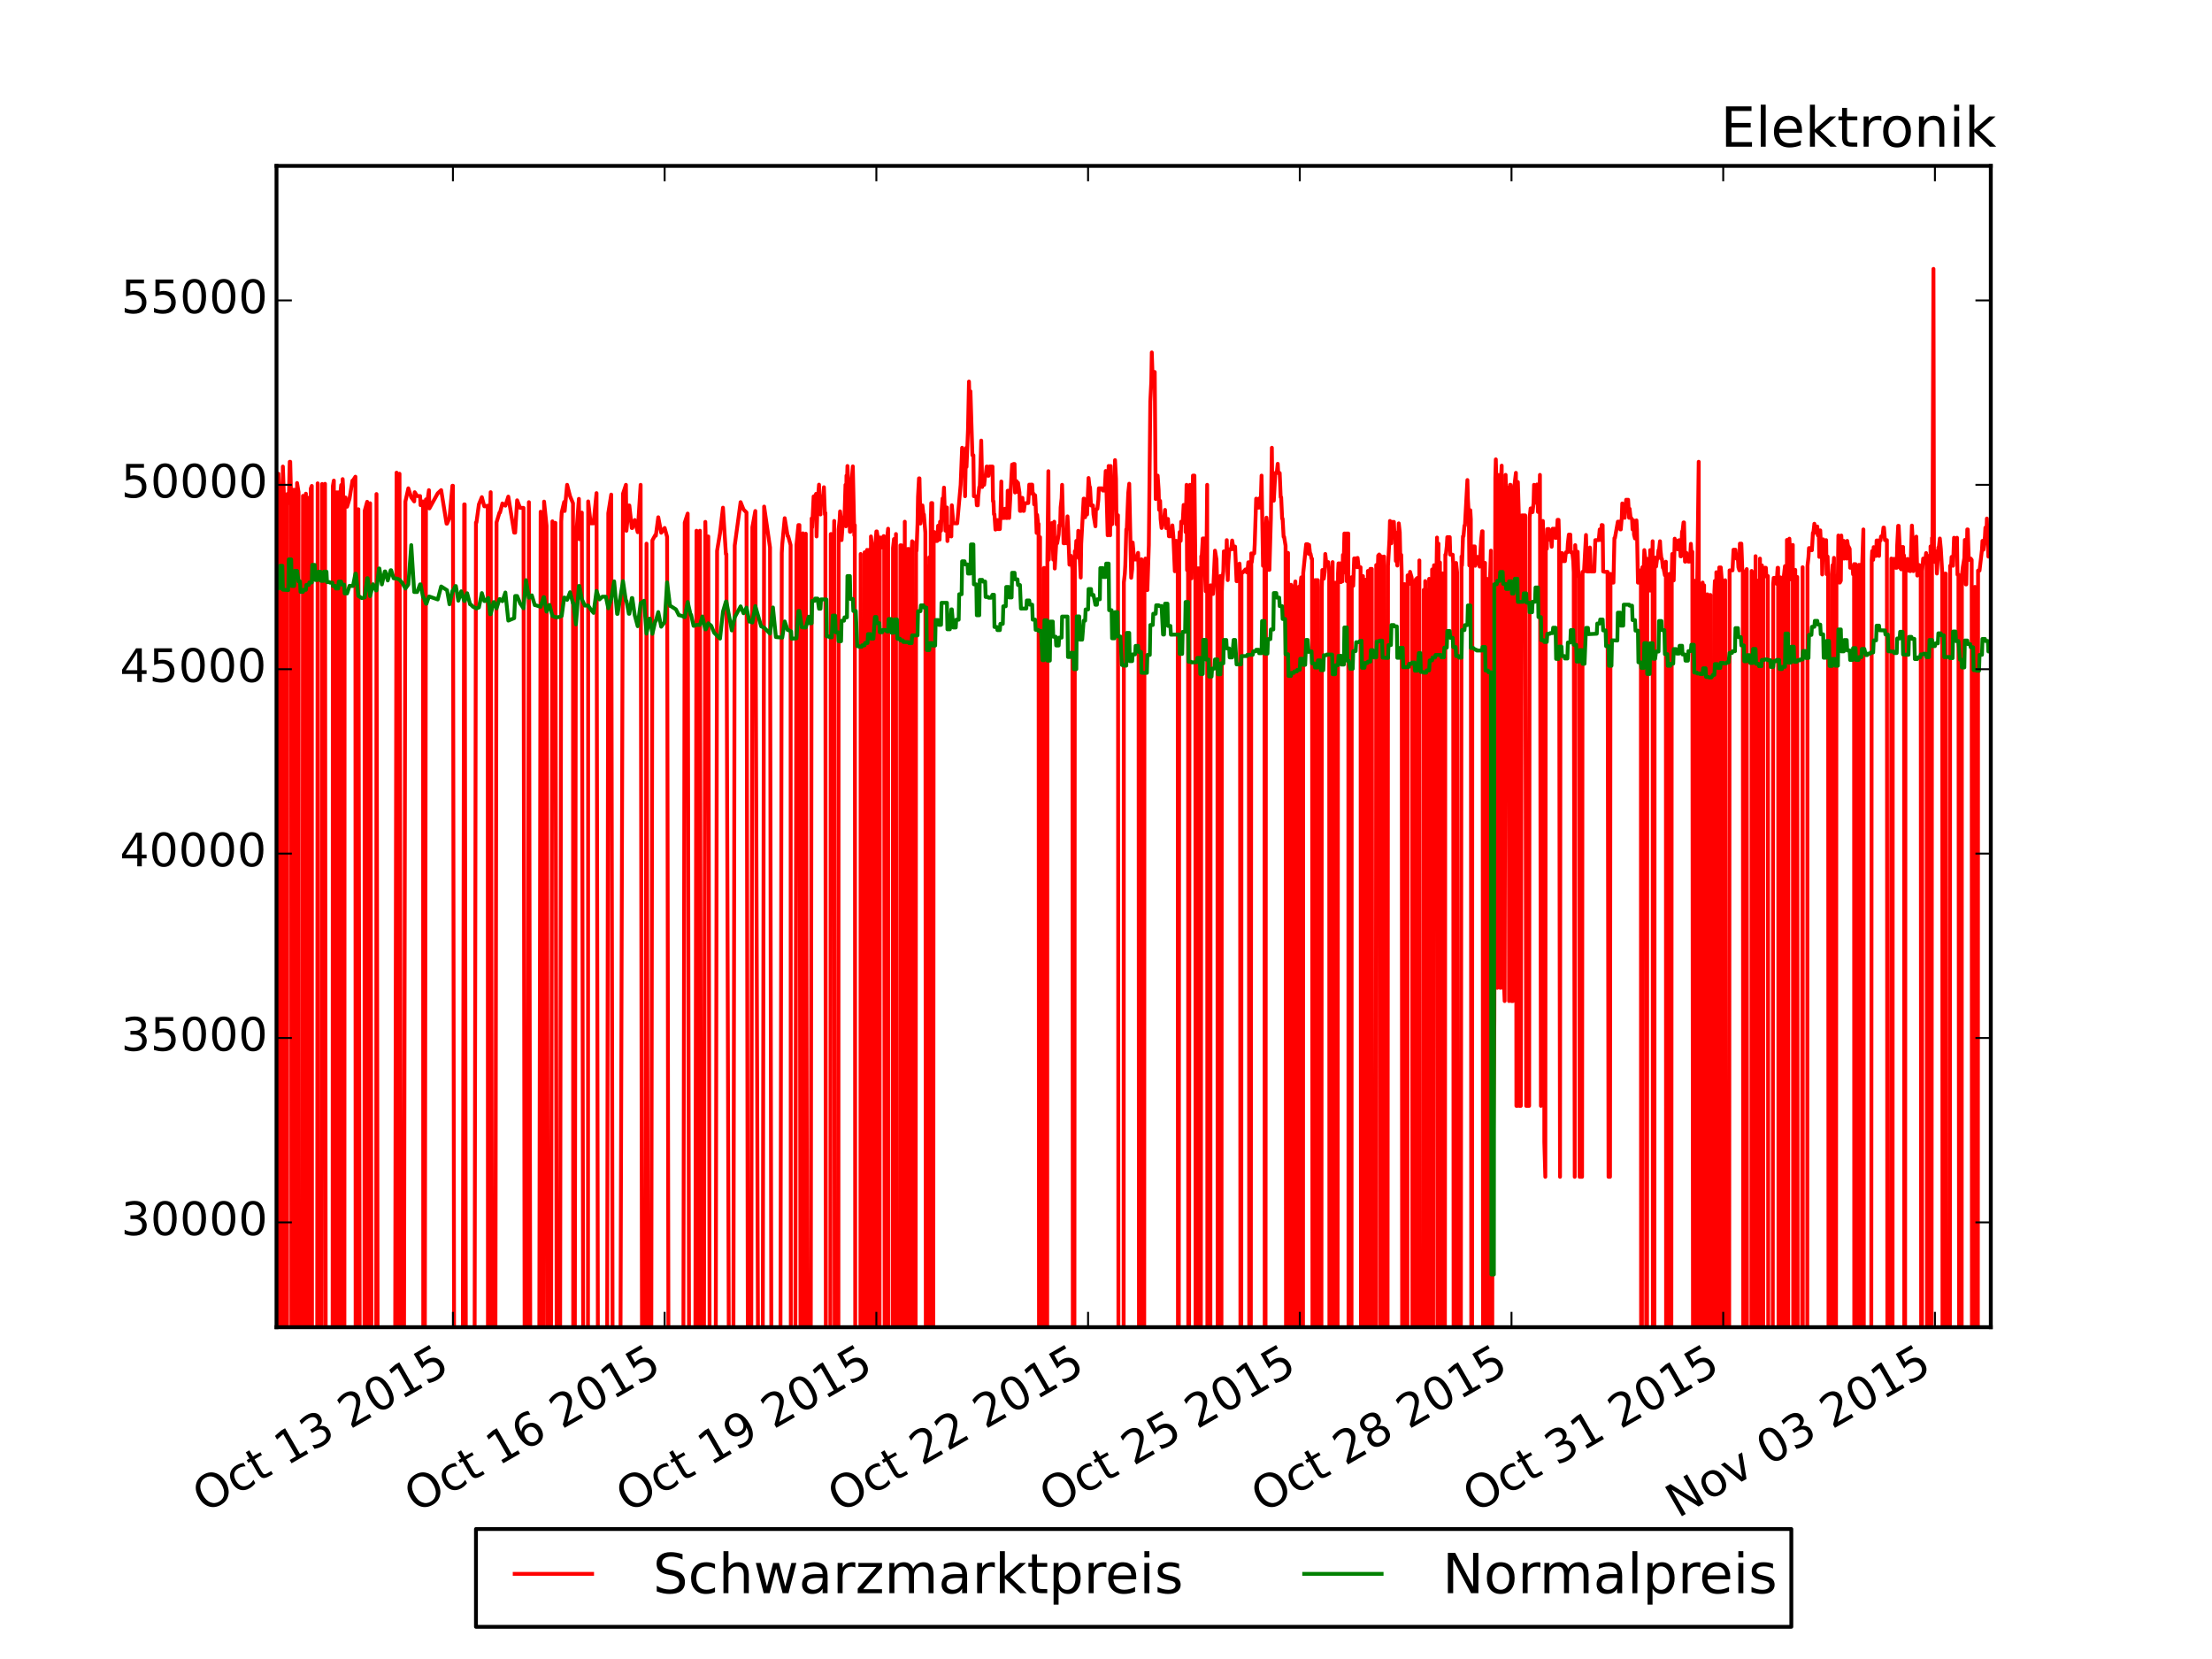 <?xml version="1.0" encoding="utf-8" standalone="no"?>
<!DOCTYPE svg PUBLIC "-//W3C//DTD SVG 1.1//EN"
  "http://www.w3.org/Graphics/SVG/1.1/DTD/svg11.dtd">
<!-- Created with matplotlib (http://matplotlib.org/) -->
<svg height="432pt" version="1.1" viewBox="0 0 576 432" width="576pt" xmlns="http://www.w3.org/2000/svg" xmlns:xlink="http://www.w3.org/1999/xlink">
 <defs>
  <style type="text/css">
*{stroke-linecap:butt;stroke-linejoin:round;}
  </style>
 </defs>
 <g id="figure_1">
  <g id="patch_1">
   <path d="
M0 432
L576 432
L576 0
L0 0
z
" style="fill:#ffffff;"/>
  </g>
  <g id="axes_1">
   <g id="patch_2">
    <path d="
M72 345.6
L518.4 345.6
L518.4 43.2
L72 43.2
z
" style="fill:#ffffff;"/>
   </g>
   <g id="line2d_1">
    <path clip-path="url(#pcb2bf987bf)" d="
M72.22 433
L72.383 128.165
L72.51 123.364
L72.766 128.165
L72.893 128.165
L73.056 433
M73.577 433
L73.659 121.491
L73.914 128.549
L73.996 433
M74.726 433
L74.808 128.645
L75.063 131.017
L75.19 131.017
L75.446 120.243
L75.573 120.243
L75.829 131.017
L75.909 433
M76.049 433
L76.211 127.541
L76.722 127.541
L76.885 433
M77.115 433
L77.36 125.774
L77.743 128.165
L77.824 433
M78.729 433
L78.891 129.125
L78.973 433
M79.321 433
L79.402 130.95
L79.657 128.549
L79.738 433
M80.086 433
L80.167 129.606
L80.33 433
M80.469 433
L80.55 129.606
L80.713 433
M80.852 433
L80.933 127.205
L81.189 126.533
L81.27 433
M82.557 433
L82.72 125.86
L82.801 433
M83.705 433
L83.868 126.024
L83.996 128.511
L84.379 128.511
L84.634 125.985
L84.879 433
M86.594 433
L86.676 126.581
L86.931 125.14
L87.013 433
M87.36 433
L87.442 128.213
L88.207 128.213
L88.37 433
M88.509 433
L88.59 128.703
L88.845 126.293
L88.845 126.293
L88.927 433
M89.065 433
L89.228 124.756
L89.356 127.157
L89.519 433
M89.657 433
L89.739 129.529
L89.994 129.558
L89.994 129.558
L90.249 131.949
L90.377 131.949
L91.015 129.846
L91.78 125.14
L91.908 125.14
L92.546 124.132
L92.628 433
M92.907 433
L93.312 132.602
L93.797 433
M94.89 433
L94.971 133.024
L95.609 130.662
L95.69 433
M95.969 433
L96.375 131.046
L96.861 433
M97.952 433
L98.034 128.645
L98.44 433
M102.775 433
L103.266 123.076
L103.348 433
M103.623 433
L104.032 123.364
L104.522 433
M105.076 433
L105.563 130.604
L106.329 127.157
L107.095 129.519
L107.86 130.566
L107.988 128.165
L108.626 129.173
L109.391 129.173
L109.519 131.555
L110.157 130.566
L110.238 433
M110.517 433
L110.923 130.038
L111.05 132.39
L111.689 127.637
L111.816 132.39
L113.986 128.453
L114.879 127.627
L116.283 136.356
L116.41 136.356
L117.048 134.906
L117.814 126.485
L117.942 126.485
L118.349 433
M120.391 433
L120.877 131.344
L121.004 131.344
L121.41 433
M123.456 433
L123.94 136.049
L124.067 136.049
L124.705 131.334
L125.471 129.462
L126.109 131.843
L126.365 131.843
L127.002 131.67
L127.083 433
M127.317 433
L127.64 132.919
L127.64 132.919
L127.64 132.919
L127.768 128.165
L128.256 433
M128.897 433
L129.299 136.03
L130.065 133.485
L130.193 133.476
L130.831 131.094
L131.597 131.68
L132.362 129.317
L132.362 129.317
L133.894 138.7
L134.149 138.7
L134.659 130.278
L135.425 132.246
L136.318 132.246
L136.723 433
M137.236 433
L137.722 130.758
L138.209 433
M140.3 433
L140.785 133.255
L141.27 433
M141.597 433
L141.678 130.614
L142.316 136.904
L142.799 433
M143.364 433
L143.848 135.751
L143.975 138.104
L144.613 136.136
L145.097 433
M145.742 433
L146.145 135.751
L146.272 133.399
L146.91 130.71
L147.038 133.063
L147.676 126.244
L148.442 129.221
L149.208 131.046
L149.289 433
M149.573 433
L149.973 140.409
L150.739 129.903
L150.867 140.409
L151.505 133.476
L151.99 433
M153.083 433
L153.164 130.566
L153.802 136.28
L154.567 136.28
L155.333 128.405
L155.333 128.405
L155.821 433
M157.992 433
L158.396 133.639
L159.162 128.789
L159.649 433
M161.33 433
L162.224 128.568
L162.99 126.244
L163.118 138.21
L163.756 131.622
L163.883 131.622
L164.521 137.499
L164.649 137.499
L165.287 135.415
L166.053 138.584
L166.819 126.244
L167.308 433
M167.95 433
L168.35 141.561
L168.83 433
M169.481 433
L169.881 140.697
L170.647 139.305
L170.775 139.487
L171.413 134.695
L172.178 138.728
L173.072 137.48
L173.71 139.794
L174.191 433
M177.821 433
L178.304 136.088
L179.07 133.735
L179.554 433
M180.965 433
L181.367 138.2
L181.849 433
M182.18 433
L182.26 138.2
L182.662 433
M183.18 433
L183.664 135.896
L183.791 141.763
L184.43 139.689
L184.911 433
M186.248 433
L186.727 143.434
L187.492 138.824
L188.258 132.198
L189.024 144.289
L189.151 144.289
L190.028 433
M190.841 433
L191.321 142.061
L191.321 142.061
L191.321 142.061
L192.852 130.758
L193.618 132.679
L194.384 133.447
L194.869 433
M195.513 433
L195.915 137.288
L196.681 133.063
L197.651 433
M198.492 433
L198.978 131.91
L200.509 142.57
L200.989 433
M203.093 433
L203.572 144.029
L203.699 141.705
L204.338 134.935
L205.103 139.593
L205.231 139.593
L205.869 141.936
L205.949 433
M207 433
L207.4 141.897
L207.911 136.721
L208.166 136.721
L208.569 433
M208.899 433
L209.059 138.872
L209.059 138.872
L209.059 138.872
L209.3 433
M209.49 433
L209.57 141.273
L209.825 138.968
L210.307 433
M211.034 433
L211.356 134.983
L211.484 137.336
L211.867 129.269
L212.122 129.173
L212.25 129.269
L212.505 128.597
L212.633 139.689
L212.888 130.998
L213.271 126.196
L213.654 133.965
L213.654 133.965
L213.781 129.269
L214.419 129.269
L214.547 126.869
L214.802 133.965
L214.93 133.572
L215.091 433
M216.173 433
L216.333 139.065
L216.461 139.065
L216.589 141.369
L216.589 141.369
L216.844 143.924
L217.099 143.924
L217.227 135.655
L217.388 433
M218.295 433
L218.375 137.864
L218.631 135.511
L218.758 133.159
L219.013 135.511
L219.141 140.649
L219.396 137.048
L219.779 134.695
L219.907 134.695
L220.162 126.244
L220.29 137.048
L220.29 137.048
L220.417 123.844
L220.545 126.244
L220.672 121.347
L220.672 121.347
L220.928 126.244
L221.055 126.244
L221.31 138.479
L221.438 138.479
L221.693 126.341
L222.076 121.443
L222.459 139.401
L222.587 136.741
L222.748 433
M224.038 433
L224.118 144.25
L224.278 433
M224.979 433
L225.139 143.818
L225.219 433
M225.697 433
L225.777 143.194
L225.777 143.194
L225.777 143.194
L225.905 146.132
L225.905 146.132
L225.905 146.132
L225.984 433
M226.208 433
L226.288 143.194
L226.415 143.194
L226.415 143.194
L226.575 433
M226.718 433
L226.798 139.689
L227.053 141.993
L227.181 141.897
L227.436 141.993
L227.436 141.993
L227.676 433
M227.867 433
L227.946 141.993
L228.202 138.383
L228.329 138.383
L228.585 140.063
L228.712 140.063
L228.873 433
M229.015 433
L229.095 139.977
L229.35 139.977
L229.478 142.541
L229.733 142.541
L229.861 140.217
L230.116 139.593
L230.244 142.522
L230.403 433
M230.641 433
L230.882 140.025
L231.009 140.025
L231.264 137.672
L231.264 137.672
L231.345 433
M232.461 433
L232.541 142.685
L232.796 140.361
L232.796 140.361
L232.924 142.685
L233.083 433
M233.226 433
L233.306 139.055
L233.467 433
M234.375 433
L234.455 141.993
L234.71 141.993
L234.79 433
M235.523 433
L235.603 135.848
L235.765 433
M236.289 433
L236.369 142.954
L236.624 142.954
L236.704 433
M237.23 433
L237.39 143.242
L237.518 140.937
L237.678 433
M238.378 433
L238.539 141.081
L238.666 143.415
L238.921 136.424
L239.049 129.365
L239.304 124.564
L239.432 124.564
L239.687 136.328
L239.815 133.975
L240.07 131.622
L240.198 131.613
L240.453 133.975
L240.453 133.975
L240.58 133.975
L240.963 138.776
L241.124 433
M241.443 433
L241.601 147.419
L241.681 433
M241.825 433
L241.984 145.114
L242.064 433
M242.206 433
L242.367 136.232
L242.495 130.998
L242.75 130.998
L242.831 433
M242.973 433
L243.133 140.87
L243.26 138.536
L243.516 140.87
L244.026 140.879
L244.281 136.894
L244.409 136.894
L244.664 140.524
L244.792 135.848
L245.047 138.191
L245.047 138.191
L245.175 133.495
L245.43 129.798
L245.557 132.15
L245.813 126.965
L246.196 138.191
L246.323 138.2
L246.578 132.15
L246.578 132.15
L246.706 140.889
L246.961 137.048
L247.089 139.689
L247.344 137.336
L247.727 139.689
L247.855 131.574
L248.237 136.26
L249.258 136.28
L250.152 126.244
L250.534 116.593
L250.79 121.443
L250.917 121.443
L251.173 119.042
L251.3 129.221
L251.555 116.641
L251.683 121.577
L252.066 111.84
L252.321 99.356
L252.449 104.398
L252.704 101.901
L253.214 118.543
L253.47 118.533
L253.597 129.221
L253.98 129.221
L254.235 129.452
L254.363 131.574
L254.618 131.574
L254.746 129.221
L254.746 129.221
L255.001 126.821
L255.129 126.811
L255.129 126.811
L255.511 114.721
L255.511 114.721
L255.767 126.811
L255.767 126.811
L255.894 124.42
L256.277 126.244
L256.532 123.892
L256.66 123.892
L256.66 123.892
L256.915 121.491
L257.043 121.481
L257.298 123.892
L257.426 123.892
L257.681 121.491
L258.447 121.491
L258.574 130.518
L258.702 130.518
L258.83 133.927
L258.957 133.927
L259.212 137.903
L259.212 137.903
L259.34 135.559
L259.595 137.768
L259.595 137.768
L259.723 135.415
L259.978 137.768
L260.361 137.768
L260.489 134.935
L260.744 125.38
L260.871 134.887
L261.509 134.868
L261.637 132.486
L261.892 132.486
L262.02 134.878
L262.275 134.878
L262.403 127.781
L262.658 127.781
L262.786 134.878
L263.551 120.963
L263.807 120.953
L263.934 120.809
L264.189 120.819
L264.189 120.819
L264.317 128.252
L264.572 127.685
L264.7 125.284
L264.955 128.098
L264.955 128.098
L265.083 125.716
L265.466 128.261
L265.593 133.034
L265.848 133.034
L266.104 129.634
L266.231 129.634
L266.486 133.034
L266.614 133.034
L266.869 131.046
L267.763 130.988
L268.018 126.196
L268.145 128.597
L268.401 126.187
L268.784 126.196
L268.911 128.597
L269.166 128.597
L269.294 131.334
L269.549 128.981
L269.677 131.334
L269.932 138.776
L270.06 134.071
L270.315 136.424
L270.443 136.424
L270.604 433
M270.745 433
L270.825 139.881
L270.986 433
M271.608 433
L271.846 147.89
L271.974 147.899
L272.229 150.194
L272.357 150.185
L272.515 433
M272.66 433
L272.74 145.739
L272.995 122.691
L273.122 145.739
L273.378 136.472
L273.378 136.472
L273.506 136.472
L273.888 136.222
L274.143 141.129
L274.271 145.739
L274.526 135.848
L274.654 148.043
L275.037 141.465
L275.292 141.465
L275.675 139.161
L275.802 136.808
L276.058 136.808
L276.185 132.102
L276.441 129.75
L276.568 126.244
L276.951 141.465
L277.206 141.465
L277.334 138.248
L277.589 138.258
L277.717 141.465
L277.972 134.455
L277.972 134.455
L278.099 136.808
L278.482 147.035
L278.738 147.025
L278.865 144.73
L279.248 148.149
L279.407 433
M279.726 433
L279.886 143.53
L280.014 145.451
L280.269 140.841
L280.269 140.841
L280.397 143.146
L280.652 143.146
L280.779 138.219
L281.035 145.451
L281.035 145.451
L281.162 145.451
L281.417 150.396
L281.545 141.609
L282.183 129.846
L282.311 129.846
L282.566 134.695
L282.694 132.342
L282.949 133.975
L283.077 133.975
L283.459 124.468
L283.715 126.869
L283.842 126.869
L284.097 131.622
L284.608 131.622
L284.736 133.975
L285.246 137.048
L285.374 132.679
L285.756 132.486
L286.012 130.134
L286.139 127.157
L286.905 127.157
L287.16 127.733
L287.671 127.733
L287.926 122.643
L288.054 125.044
L288.437 139.391
L288.692 121.347
L288.819 123.575
L289.074 139.391
L289.202 121.347
L289.457 136.52
L289.585 136.52
L289.84 127.061
L289.968 127.061
L290.223 124.66
L290.351 119.81
L290.606 124.66
L290.733 136.52
L290.861 134.157
L291.116 134.167
L291.278 433
M292.569 433
L292.648 151.683
L292.903 149.388
L293.031 147.083
L293.286 137.816
L293.286 137.816
L293.413 137.816
L293.796 128.357
L294.051 125.956
L294.051 125.956
L294.562 150.454
L294.817 148.187
L294.817 148.187
L294.945 141.273
L295.328 145.691
L295.966 145.691
L296.349 143.962
L296.476 147.995
L296.635 433
M297.162 433
L297.242 145.643
L297.401 433
M297.546 433
L297.625 151.356
L297.783 433
M297.928 433
L298.008 149.148
L298.263 145.451
L298.39 151.404
L298.646 153.652
L298.773 153.652
L299.156 141.945
L299.539 104.542
L299.794 99.404
L299.922 91.77
L300.177 99.404
L300.177 99.404
L300.305 96.859
L300.687 96.859
L300.943 129.942
L301.07 126.244
L301.326 126.216
L301.453 123.844
L301.708 127.541
L301.836 132.775
L302.091 130.422
L302.219 135.127
L302.474 137.49
L302.474 137.49
L302.857 135.127
L303.112 135.118
L303.368 132.775
L303.623 137.49
L304.005 137.49
L304.005 137.49
L304.133 135.127
L304.388 139.641
L305.154 139.641
L305.282 136.808
L305.537 139.641
L305.92 148.754
L306.047 140.841
L306.303 140.841
L306.43 148.754
L306.685 148.754
L306.765 433
M306.908 433
L307.068 140.841
L307.068 140.841
L307.068 140.841
L307.196 138.536
L307.451 140.841
L307.579 135.848
L307.962 136.184
L308.217 131.478
L308.344 133.735
L308.6 131.478
L308.6 131.478
L308.727 138.536
L308.983 126.244
L309.11 148.475
L309.365 134.273
L309.446 433
M309.59 433
L309.748 148.331
L309.876 126.244
L310.131 150.607
L310.131 150.607
L310.259 150.607
L310.642 123.844
L311.024 123.844
L311.28 148.475
L311.359 433
M311.504 433
L311.662 147.995
L312.173 147.995
L312.428 150.252
L312.507 433
M312.652 433
L312.811 144.826
L312.939 144.826
L313.194 140.217
L313.577 140.217
L313.704 147.131
L313.96 153.968
L314.087 153.968
L314.342 126.244
L314.424 433
M315.157 433
L315.236 152.413
L315.491 154.669
L315.874 154.669
L316.384 143.386
L316.767 145.691
L317.022 154.669
L317.101 433
M317.63 433
L317.788 149.983
L317.867 433
M318.013 433
L318.171 154.055
L318.298 151.059
L318.554 148.754
L318.554 148.754
L318.681 143.568
L319.064 143.578
L319.319 145.883
L319.319 145.883
L319.447 140.649
L319.702 151.059
L319.83 146.977
L320.085 143.05
L320.596 143.05
L320.851 140.745
L320.851 140.745
L321.234 143.04
L321.361 142.33
L321.616 142.33
L321.999 151.347
L322.127 151.347
L322.765 146.747
L322.893 149.052
L323.051 433
M323.196 433
L323.275 149.052
L323.658 149.052
L324.296 148.283
L324.424 148.283
L324.679 149.052
L324.807 149.052
L325.062 146.411
L325.19 146.411
L325.349 433
M325.668 433
L325.828 144.106
L325.956 146.411
L326.211 144.106
L326.593 144.106
L326.721 141.801
L327.104 129.846
L327.359 132.198
L327.742 132.189
L327.87 129.798
L328.125 132.189
L328.252 132.189
L328.508 123.844
L328.891 147.342
L329.018 147.342
L329.273 145.066
L329.353 433
M329.495 433
L329.656 137.144
L329.784 134.791
L330.039 137.096
L330.167 148.399
L330.422 144.01
L330.55 148.399
L330.933 135.079
L331.188 116.593
L331.315 127.973
L331.57 130.374
L331.698 130.374
L332.081 123.172
L332.464 123.172
L332.719 120.771
L332.847 123.172
L333.23 123.172
L333.485 129.462
L333.612 129.462
L333.868 135.079
L333.995 135.079
L334.25 139.785
L334.378 139.785
L334.761 142.137
L334.921 433
M335.239 433
L335.399 143.962
L335.479 433
M335.624 433
L335.782 152.269
L335.861 433
M336.007 433
L336.165 152.269
L336.292 154.506
L336.45 433
M336.979 433
L337.058 153.248
L337.313 151.404
L337.392 433
M338.128 433
L338.207 152.806
L338.589 152.806
L338.845 150.348
L338.924 433
M339.276 433
L339.355 149.196
L340.121 141.705
L340.504 141.705
L340.759 144.202
L340.886 141.897
L341.142 144.202
L341.269 144.202
L341.525 145.499
L341.652 145.499
L341.811 433
M342.339 433
L342.418 151.078
L343.184 151.078
L343.342 433
M344.047 433
L344.204 152.931
L344.332 148.427
L344.588 148.427
L344.715 150.684
L344.97 148.84
L345.098 144.25
L345.353 146.555
L345.353 146.555
L345.481 146.555
L345.863 146.363
L346.119 148.648
L346.198 433
M346.932 433
L347.012 146.363
L347.171 433
M347.492 433
L347.65 151.741
L347.778 151.741
L347.936 433
M348.257 433
L348.416 149.292
L348.543 146.699
L348.799 151.577
L348.926 146.699
L349.181 151.577
L349.309 149.1
L349.564 151.385
L349.692 144.49
L349.947 144.49
L350.075 138.92
L350.33 149.1
L350.458 138.92
L350.713 151.385
L350.84 138.92
L351.096 138.92
L351.176 433
M351.91 433
L351.989 150.29
L352.244 150.252
L352.372 152.547
L352.627 145.403
L352.755 147.698
L353.01 145.403
L353.138 145.393
L353.393 147.698
L353.52 145.278
L353.776 147.698
L353.776 147.698
L354.286 147.707
L354.445 433
M354.59 433
L354.669 152.269
L354.924 150.012
L355.003 433
M355.356 433
L355.435 150.943
L355.593 433
M356.121 433
L356.2 148.668
L356.438 433
M356.68 433
L356.838 148.139
L357.221 148.139
L357.38 433
M358.211 433
L358.37 147.131
L358.37 147.131
L358.37 147.131
L358.497 147.121
L358.753 149.292
L358.88 144.682
L359.136 144.385
L359.263 144.673
L359.423 433
M359.566 433
L359.646 144.846
L359.805 433
M360.125 433
L360.284 147.227
L360.412 144.922
L360.571 433
M361.274 433
L361.433 147.275
L361.816 140.361
L361.943 135.655
L362.198 141.465
L362.326 141.465
L362.581 135.896
L362.709 138.248
L362.964 135.896
L363.092 138.632
L363.347 138.632
L363.474 146.065
L363.73 146.065
L363.857 147.275
L364.24 136.28
L364.495 138.632
L364.623 144.49
L364.878 144.49
L365.006 149.541
L365.164 433
M365.486 433
L365.644 152.115
L365.772 152.115
L365.929 433
M366.458 433
L366.537 149.82
L366.792 149.82
L366.92 152.077
L367.175 148.908
L367.558 150.252
L367.686 151.184
L367.844 433
M368.373 433
L368.451 152.173
L368.707 150.828
L369.09 150.492
L369.327 433
M369.52 433
L369.6 145.931
L369.759 433
M370.67 433
L370.749 153.594
L370.906 433
M371.052 433
L371.131 151.308
L371.289 433
M371.435 433
L371.514 153.594
L371.672 433
M371.994 433
L372.152 150.732
L372.231 433
M372.759 433
L372.918 148.283
L372.997 433
M373.142 433
L373.301 149.455
L373.428 147.179
L373.684 150.262
L373.684 150.262
L373.811 150.262
L374.067 148.331
L374.194 139.977
L374.355 433
M374.497 433
L374.577 141.561
L374.737 433
M374.88 433
L374.96 146.459
L375.119 433
M375.44 433
L375.598 149.301
L375.981 149.397
L376.06 433
M376.204 433
L376.364 144.442
L376.491 144.442
L376.746 142.137
L376.874 139.881
L377.512 139.881
L377.512 139.881
L377.64 144.442
L378.278 144.442
L378.405 146.747
L378.564 433
M379.092 433
L379.171 146.593
L379.426 149.061
L379.506 433
M380.336 433
L380.575 144.922
L380.703 147.217
L380.958 139.641
L381.086 139.641
L381.341 136.846
L381.468 136.856
L382.107 124.996
L382.234 129.798
L382.489 134.503
L382.617 147.227
L382.872 132.871
L383 135.233
L383.161 433
M383.303 433
L383.383 146.862
L383.638 142.282
L384.021 142.282
L384.148 147.323
L384.531 145.018
L384.786 145.018
L385.297 147.544
L385.68 140.649
L385.935 138.344
L386.062 138.344
L386.223 433
M386.542 433
L386.701 146.574
L386.78 433
M386.925 433
L387.083 150.732
L387.211 150.732
L387.369 433
M387.515 433
L387.594 151.212
L387.752 433
M387.898 433
L387.977 151.212
L388.232 143.386
L388.232 143.386
L388.312 433
M388.512 433
L388.615 315.28
L388.742 309.422
L389.125 265.392
L389.38 124.42
L389.508 119.618
L389.763 129.413
L389.891 257.23
L390.146 126.1
L390.274 123.7
L390.529 126.1
L390.657 257.23
L390.912 123.652
L391.039 121.251
L391.295 257.23
L391.678 257.23
L391.805 260.677
L392.06 123.652
L392.188 129.327
L392.443 126.965
L392.571 126.965
L392.826 129.327
L392.954 260.677
L393.209 126.244
L393.337 126.244
L393.592 260.677
L393.975 260.677
L394.102 128.645
L394.102 128.645
L394.74 123.124
L394.868 287.959
L395.123 287.959
L395.251 125.524
L395.506 134.253
L395.634 287.959
L396.016 287.959
L396.272 134.215
L397.165 134.215
L397.42 287.959
L398.186 287.959
L398.314 134.743
L398.569 132.39
L398.696 132.39
L398.952 133.351
L399.079 133.351
L399.335 130.95
L399.462 126.244
L399.717 129.51
L399.845 129.51
L400.1 130.95
L400.228 126.148
L400.483 133.303
L400.611 133.303
L400.866 130.316
L400.993 123.652
L401.249 287.959
L401.376 138.008
L401.632 138.008
L401.759 135.655
L402.014 144.74
L402.142 297.418
L402.397 306.445
L402.525 140.121
L402.78 142.906
L402.908 137.768
L403.291 137.759
L403.546 140.553
L403.929 140.601
L404.056 142.378
L404.311 137.672
L404.439 140.025
L404.694 137.672
L404.822 137.72
L405.077 140.073
L405.205 140.073
L405.46 137.72
L405.588 135.367
L405.843 135.367
L405.97 140.073
L406.226 306.445
L406.353 146.478
L406.609 144.01
L406.736 144.01
L406.991 146.123
L407.502 146.123
L407.757 143.818
L408.14 143.818
L408.268 141.513
L408.523 139.209
L408.906 139.209
L409.033 143.818
L409.416 143.818
L409.671 146.123
L409.799 149.071
L410.054 306.445
L410.182 141.955
L410.437 145.969
L410.565 145.969
L410.82 143.674
L410.948 148.283
L411.203 150.569
L411.33 306.445
L411.968 306.445
L412.096 148.908
L412.479 148.812
L412.989 139.305
L413.245 148.812
L413.883 148.812
L414.01 142.57
L414.266 148.812
L415.159 148.812
L415.414 140.649
L416.307 140.649
L416.563 137.864
L416.69 137.864
L416.945 140.649
L417.073 136.712
L417.328 136.76
L417.456 148.812
L417.839 148.908
L418.604 148.908
L418.86 306.445
L419.243 306.445
L419.37 149.436
L419.625 151.712
L420.136 151.721
L420.391 140.121
L420.519 140.121
L421.284 135.838
L421.667 135.838
L421.922 137.864
L422.05 137.864
L422.305 134.839
L422.433 131.094
L422.688 133.447
L422.816 133.447
L423.071 134.839
L423.199 132.486
L423.454 130.134
L423.964 130.134
L424.22 134.839
L424.347 132.486
L424.602 134.839
L424.73 134.839
L424.985 135.262
L425.113 137.864
L425.368 135.511
L425.496 139.228
L425.751 140.217
L425.879 140.217
L426.134 135.511
L426.261 137.864
L426.517 151.721
L426.644 151.721
L427.282 148.475
L427.362 433
M427.507 433
L427.665 147.707
L428.048 147.698
L428.176 143.242
L428.431 145.527
L428.558 150.771
L428.717 433
M428.862 433
L428.941 145.518
L429.197 153.959
L429.579 150.348
L429.707 143.242
L429.962 143.242
L430.09 153.901
L430.345 140.937
L430.426 433
M430.776 433
L430.856 145.21
L430.983 145.21
L431.238 147.515
L431.494 145.547
L431.621 145.547
L431.877 143.242
L432.004 143.242
L432.259 140.937
L432.387 143.242
L432.642 145.547
L432.642 145.547
L432.77 145.547
L433.025 147.832
L433.153 147.832
L433.536 149.801
L433.791 146.267
L433.87 433
M434.605 433
L434.684 149.436
L434.939 151.721
L435.018 433
M435.164 433
L435.322 148.86
L435.45 144.25
L435.705 144.25
L435.833 151.136
L436.088 140.265
L436.215 142.57
L436.598 142.56
L436.854 143.05
L436.981 140.745
L437.364 140.649
L437.619 144.874
L437.747 144.874
L438.002 138.392
L438.13 138.392
L438.385 136.04
L438.513 136.04
L438.768 146.248
L438.895 146.248
L439.151 143.962
L439.661 146.248
L440.044 146.219
L440.299 141.609
L440.299 141.609
L440.427 143.914
L440.682 143.674
L440.921 433
M441.113 433
L441.192 151.212
L441.35 433
M441.879 433
L441.958 151.308
L442.341 120.243
L442.505 433
M442.822 433
L442.979 153.978
L443.058 433
M443.204 433
L443.362 151.692
L443.441 433
M443.587 433
L443.745 152.403
L443.824 433
M444.353 433
L444.51 154.775
L444.638 154.775
L444.795 433
M445.325 433
L445.404 154.919
L445.561 433
M446.267 433
L446.425 154.199
L446.552 151.27
L446.71 433
M446.856 433
L446.935 149.004
L447.094 433
M447.415 433
L447.573 152.317
L447.701 147.755
L447.956 150.06
L448.084 147.755
L448.339 150.915
L448.418 433
M449.153 433
L449.232 151.088
L449.39 433
M450.222 433
L450.381 148.524
L451.146 148.524
L451.402 143.146
L451.912 143.146
L452.167 145.451
L452.55 145.451
L452.678 147.746
L452.933 148.524
L453.061 141.561
L453.444 141.561
L453.699 148.524
L453.826 148.524
L453.985 433
M454.513 433
L454.592 150.483
L454.847 148.187
L454.847 148.187
L454.927 433
M456.044 433
L456.123 148.668
L456.379 150.953
L456.458 433
M456.985 433
L457.144 144.826
L457.224 433
M457.369 433
L457.527 151.174
L457.655 151.184
L457.813 433
M458.134 433
L458.293 145.451
L458.373 433
M458.517 433
L458.676 147.227
L458.803 147.227
L458.962 433
M459.107 433
L459.186 150.118
L459.442 150.118
L459.569 147.851
L459.824 147.851
L459.952 150.118
L460.335 149.983
L460.493 433
M461.581 433
L461.739 152.029
L461.866 150.483
L462.504 150.483
L462.632 152.029
L462.887 147.851
L463.015 147.851
L463.173 433
M463.495 433
L463.653 150.348
L463.781 152.605
L463.938 433
M464.261 433
L464.419 151.99
L464.546 149.724
L464.801 147.419
L464.929 147.419
L465.088 433
M465.232 433
L465.312 140.601
L465.472 433
M465.616 433
L465.695 150.867
L465.95 140.265
L466.078 142.57
L466.333 150.867
L466.716 150.867
L466.843 141.897
L467.003 433
M467.323 433
L467.481 148.379
L467.719 433
M467.913 433
L467.992 150.233
L468.15 433
M469.237 433
L469.396 147.707
L469.475 433
M470.592 433
L470.672 147.323
L470.927 145.018
L471.055 142.714
L471.437 142.714
L471.693 143.28
L471.82 143.28
L472.075 138.728
L472.203 138.728
L472.458 136.376
L472.586 138.728
L472.841 137.096
L473.224 137.096
L473.352 139.429
L473.607 138.104
L473.734 145.018
L473.99 138.104
L474.118 140.793
L474.373 140.457
L474.5 149.589
L474.755 140.447
L474.883 140.793
L475.266 140.793
L475.521 140.649
L475.649 149.522
L475.904 144.922
L476.032 149.522
L476.19 433
M476.894 433
L477.052 149.484
L477.18 147.179
L477.435 147.563
L477.563 145.258
L477.722 433
M478.043 433
L478.201 151.356
L478.329 151.356
L478.584 149.436
L478.711 139.449
L478.967 151.702
L479.094 151.702
L479.35 151.212
L479.477 139.449
L479.732 145.451
L479.86 145.451
L480.115 140.841
L480.243 145.451
L480.498 142.368
L480.626 142.378
L480.881 145.451
L481.009 140.841
L481.264 142.378
L481.391 142.378
L481.647 142.906
L481.774 147.851
L482.03 147.467
L482.157 147.851
L482.412 147.851
L482.54 149.561
L482.795 146.891
L482.875 433
M483.019 433
L483.178 146.901
L483.306 149.292
L483.561 147.851
L483.689 149.292
L483.847 433
M483.992 433
L484.071 147.083
L484.327 149.292
L484.454 147.083
L484.613 433
M484.758 433
L484.837 149.359
L485.22 137.864
L485.381 433
M487.23 433
L487.389 145.787
L487.517 143.482
L487.772 145.787
L487.9 142.474
L488.155 144.769
L488.538 144.759
L488.666 140.745
L489.048 140.745
L489.304 144.759
L489.431 140.745
L489.686 140.745
L489.814 139.689
L490.197 139.689
L490.452 137.384
L490.58 137.384
L490.835 140.649
L491.345 140.649
L491.506 433
M492.414 433
L492.494 145.451
L492.653 433
M492.797 433
L492.877 145.547
L493.515 145.547
L493.643 147.851
L493.898 147.851
L494.026 141.945
L494.281 136.923
L494.408 136.923
L494.663 141.945
L494.791 147.851
L495.046 148.245
L495.174 142.435
L495.429 148.245
L495.557 142.435
L495.684 148.245
L495.812 144.634
L495.812 144.634
L495.892 433
M496.036 433
L496.195 148.639
L496.322 147.851
L496.578 147.851
L496.705 145.547
L497.088 148.639
L497.471 148.716
L497.854 136.856
L498.109 141.513
L498.237 148.716
L498.492 144.346
L498.62 144.346
L498.875 142.041
L499.002 139.737
L499.258 149.878
L499.258 149.878
L499.64 147.131
L499.768 147.131
L500.023 149.417
L500.151 149.417
L500.309 433
M500.455 433
L500.534 148.62
L500.789 145.451
L500.917 145.451
L501.172 146.305
L501.299 146.305
L501.555 144.01
L501.682 146.315
L501.841 433
M501.986 433
L502.065 144.778
L502.32 144.778
L502.4 433
M502.543 433
L502.703 142.282
L502.783 433
M502.926 433
L503.086 140.073
L503.214 140.073
L503.469 70.019
L503.597 144.058
L503.852 146.344
L503.979 143.53
L504.235 145.451
L504.362 149.349
L504.745 142.57
L504.873 142.57
L505.128 140.217
L505.383 142.848
L505.766 149.349
L505.845 433
M506.373 433
L506.532 149.359
L506.659 149.359
L506.818 433
M507.728 433
L507.808 147.323
L508.063 147.323
L508.191 145.018
L508.446 145.018
L508.574 147.323
L508.829 140.025
L509.212 142.349
L509.339 142.339
L509.595 140.025
L509.722 149.628
L509.977 149.628
L510.215 433
M510.792 433
L510.871 149.916
L511.126 147.611
L511.509 145.306
L511.636 140.601
L511.892 152.182
L512.019 152.182
L512.274 137.864
L512.402 137.864
L512.657 145.787
L512.785 145.787
L513.168 145.451
L513.423 145.787
L513.503 433
M514.031 433
L514.189 152.845
L514.317 152.845
L514.474 433
M515.003 433
L515.082 148.572
L515.465 148.572
L516.103 143.146
L516.231 140.841
L516.486 143.146
L516.869 139.737
L516.996 137.384
L517.251 139.737
L517.379 135.031
L517.762 144.942
L518.017 140.313
L518.4 140.313
L518.4 140.313" style="fill:none;stroke:#ff0000;stroke-linecap:square;"/>
   </g>
   <g id="line2d_2">
    <path clip-path="url(#pcb2bf987bf)" d="
M72 150.54
L72.128 153.2
L72.766 153.2
L72.893 147.333
L73.531 147.333
L73.659 153.555
L75.063 153.652
L75.19 145.671
L75.829 145.671
L75.956 152.586
L76.594 152.586
L76.722 148.658
L77.36 148.658
L77.743 151.395
L78.126 151.395
L78.126 151.395
L78.253 154.112
L78.891 154.112
L79.019 153.584
L79.657 153.584
L79.785 152.307
L80.423 152.307
L80.55 151.673
L81.189 151.673
L81.316 147.102
L81.954 147.102
L82.082 151.02
L82.72 151.02
L82.847 148.898
L83.485 148.898
L83.613 151.26
L84.251 151.26
L84.379 148.86
L85.017 148.86
L85.144 151.577
L85.782 151.577
L85.91 151.721
L86.548 151.721
L86.676 152.586
L87.314 152.586
L87.442 153.239
L88.08 153.239
L88.207 151.443
L88.845 151.443
L88.845 151.443
L88.973 152.23
L89.611 152.23
L89.739 154.535
L90.377 154.535
L91.015 152.538
L91.908 152.595
L92.546 149.388
L92.674 149.388
L93.312 155.169
L94.205 155.745
L94.971 155.563
L95.609 150.559
L95.737 150.559
L96.375 155.226
L97.14 152.134
L97.906 153.748
L98.034 153.748
L98.672 148.034
L98.799 148.034
L99.437 152.182
L100.203 148.802
L100.331 148.802
L100.969 151.155
L101.734 148.485
L101.862 148.485
L102.5 150.588
L103.393 150.665
L104.032 150.943
L104.797 151.856
L105.563 153.258
L106.329 152.221
L107.095 141.945
L107.86 154.16
L108.626 154.16
L109.391 152.163
L109.519 152.163
L110.157 155.476
L110.285 155.476
L110.923 157.205
L111.05 157.205
L111.689 155.342
L111.816 155.342
L113.986 156.1
L114.879 152.71
L116.41 153.69
L117.048 157.358
L117.814 153.892
L117.942 153.892
L118.58 152.605
L118.707 152.605
L119.345 156.427
L120.111 153.968
L120.877 156.494
L121.004 156.494
L121.643 154.477
L122.408 157.368
L122.536 157.368
L123.174 157.992
L124.067 158.443
L124.705 158.175
L125.471 154.439
L126.109 156.504
L126.365 156.504
L127.13 155.716
L127.13 155.716
L127.64 159.941
L127.64 159.941
L127.768 159.941
L128.534 156.792
L128.661 156.792
L129.299 158.424
L130.065 156.004
L130.193 156.004
L130.831 156.552
L131.597 154.285
L132.362 161.603
L132.362 161.603
L133.894 160.969
L134.149 155.198
L134.659 155.198
L135.425 157.089
L136.318 158.395
L136.956 151.078
L137.722 155.659
L138.488 155.025
L139.254 157.57
L139.381 157.57
L140.785 158.011
L141.551 155.505
L141.678 155.505
L142.316 159.26
L143.082 157.512
L143.848 160.402
L143.975 160.402
L144.613 160.739
L145.507 160.7
L146.272 160.374
L146.91 155.601
L147.038 155.601
L147.676 156.206
L148.442 154.208
L149.208 157.099
L149.335 157.099
L149.973 162.592
L150.739 152.586
L150.867 152.586
L151.505 155.995
L152.27 157.694
L153.164 157.694
L153.802 158.664
L154.567 159.596
L155.333 153.872
L155.333 153.872
L156.099 156.091
L156.865 155.38
L157.758 155.38
L158.396 158.395
L159.162 156.004
L159.927 151.385
L160.693 159.855
L160.821 159.855
L162.224 151.318
L162.99 156.465
L163.118 156.465
L163.756 159.826
L163.883 159.826
L164.521 155.726
L164.649 155.726
L165.287 160.21
L166.053 163.062
L166.819 157.08
L167.712 156.436
L168.35 165.002
L169.116 161.094
L169.243 161.094
L169.881 165.05
L170.647 161.718
L170.775 161.718
L171.413 159.385
L172.178 163.197
L173.072 162.006
L173.71 151.635
L174.475 157.79
L174.603 157.79
L176.007 158.674
L176.773 160.191
L176.9 160.191
L177.538 160.374
L178.304 160.719
L179.07 156.753
L179.835 160.086
L179.963 160.086
L180.601 162.966
L180.729 162.966
L181.367 162.726
L182.26 162.736
L182.898 160.537
L183.664 163.888
L183.791 163.888
L184.43 162.304
L185.195 162.928
L185.961 164.772
L187.492 166.289
L188.258 159.26
L189.024 156.648
L189.151 156.648
L190.555 164.167
L191.321 160.739
L191.321 160.739
L192.852 157.896
L193.618 159.701
L194.384 158.223
L195.149 161.862
L195.277 161.862
L195.915 162.102
L196.681 157.829
L198.212 163.11
L198.212 163.11
L198.978 163.447
L200.509 165.002
L201.275 158.184
L202.04 165.895
L203.699 166.039
L204.338 161.824
L205.103 164.052
L205.231 164.052
L205.997 164.416
L206.124 166.318
L207.4 166.222
L207.911 159.087
L208.166 159.087
L208.804 163.36
L209.825 163.418
L210.591 160.566
L210.846 162.294
L211.356 162.294
L211.484 156.456
L212.122 156.456
L212.25 155.87
L212.888 155.87
L213.271 158.511
L213.654 158.511
L213.654 158.511
L213.781 156.081
L215.185 156.1
L215.185 156.1
L215.313 165.723
L215.951 165.723
L215.951 165.723
L216.078 165.943
L216.589 165.943
L216.589 165.943
L216.844 160.297
L217.482 160.297
L217.482 160.297
L217.61 164.647
L218.248 164.647
L218.248 164.647
L218.375 166.971
L219.013 166.971
L219.141 161.632
L219.779 161.632
L219.907 160.758
L220.545 160.758
L220.672 150.002
L220.672 150.002
L221.31 150.002
L221.438 155.966
L222.076 155.966
L222.204 159.096
L222.842 159.096
L222.842 159.096
L223.225 168.248
L223.608 168.248
L223.735 168.421
L224.373 168.421
L224.501 168.046
L225.139 168.046
L225.267 167.432
L225.905 167.432
L225.905 167.432
L226.032 165.127
L226.032 165.127
L226.67 165.127
L226.798 166.299
L227.436 166.299
L227.436 166.299
L227.819 160.662
L228.202 160.662
L228.329 162.265
L228.967 162.265
L229.095 164.628
L229.733 164.628
L229.861 164.052
L230.499 164.052
L230.499 164.052
L231.009 164.436
L231.264 164.436
L231.264 164.436
L231.392 161.199
L232.03 161.199
L232.158 164.762
L232.796 164.762
L232.796 164.762
L232.924 161.305
L233.562 161.305
L233.689 166.318
L234.327 166.318
L234.327 166.318
L234.455 166.76
L235.093 166.76
L235.093 166.76
L235.221 167.163
L236.624 167.201
L236.752 167.47
L237.39 167.47
L237.518 165.454
L238.921 165.454
L239.049 159.154
L239.687 159.154
L239.815 157.627
L240.453 157.627
L240.453 157.627
L240.58 158.203
L241.219 158.203
L241.346 169.276
L241.984 169.276
L242.112 167.451
L242.75 167.451
L242.878 168.104
L243.516 168.104
L243.643 161.459
L244.281 161.459
L244.409 162.707
L245.047 162.707
L245.047 162.707
L245.175 156.965
L246.578 156.965
L246.578 156.965
L246.706 163.869
L247.344 163.869
L247.727 158.674
L247.855 158.674
L248.237 163.399
L248.876 163.399
L248.876 163.399
L249.003 161.372
L249.641 161.372
L249.641 161.372
L249.769 154.737
L250.407 154.737
L250.534 146.161
L251.173 146.161
L251.3 146.968
L251.938 146.968
L252.066 149.349
L252.704 149.349
L252.832 141.773
L253.47 141.773
L253.597 152.163
L254.235 152.163
L254.363 160.21
L255.001 160.21
L255.129 150.991
L255.129 150.991
L255.767 150.991
L255.767 150.991
L255.894 151.433
L256.532 151.433
L256.66 155.447
L256.66 155.447
L257.298 155.447
L257.426 155.649
L258.064 155.649
L258.064 155.649
L258.447 154.861
L258.83 154.861
L258.957 163.264
L259.595 163.264
L259.595 163.264
L259.723 164.08
L260.361 164.08
L260.489 162.448
L261.127 162.448
L261.254 157.877
L261.892 157.877
L262.02 152.845
L262.658 152.845
L262.786 155.572
L263.424 155.572
L263.424 155.572
L263.551 149.148
L264.189 149.148
L264.189 149.148
L264.317 150.867
L264.955 150.867
L264.955 150.867
L265.083 152.336
L265.593 152.336
L265.848 158.472
L267.252 158.453
L267.38 156.36
L268.018 156.36
L268.145 157.454
L268.784 157.454
L268.911 161.353
L269.549 161.353
L269.677 164.004
L270.315 164.004
L270.443 164.292
L271.081 164.292
L271.463 171.916
L271.846 171.916
L271.974 161.516
L272.612 161.516
L272.74 172.022
L273.378 172.022
L273.378 172.022
L273.506 161.852
L274.143 161.852
L274.271 165.799
L274.909 165.799
L274.909 165.799
L275.037 168.085
L275.675 168.085
L275.802 166.039
L276.441 166.039
L276.568 160.546
L277.972 160.546
L277.972 160.546
L278.099 171.081
L278.738 171.081
L278.865 169.977
L279.503 169.977
L279.631 174.25
L280.269 174.25
L280.269 174.25
L280.397 160.508
L281.035 160.508
L281.035 160.508
L281.162 166.558
L281.801 166.558
L282.183 161.622
L282.566 161.622
L282.694 158.703
L283.332 158.703
L283.459 153.383
L284.097 153.383
L284.225 154.919
L284.736 154.919
L285.246 157.474
L285.629 157.474
L285.756 156.052
L286.395 156.052
L286.522 147.919
L287.16 147.919
L287.288 150.252
L287.926 150.252
L288.054 146.757
L288.692 146.757
L288.819 158.895
L289.457 158.895
L289.585 166.212
L290.223 166.212
L290.351 159.394
L290.989 159.394
L291.116 165.742
L291.754 165.742
L292.137 173.155
L292.52 173.155
L292.52 173.155
L292.648 173.328
L293.286 173.328
L293.286 173.328
L293.413 164.81
L294.051 164.81
L294.051 164.81
L294.179 172.157
L294.817 172.157
L294.817 172.157
L294.945 170.39
L295.583 170.39
L295.71 168.181
L296.349 168.181
L296.476 169.746
L297.114 169.746
L297.242 175.181
L298.646 175.21
L298.773 170.543
L299.411 170.543
L299.539 162.755
L300.177 162.755
L300.177 162.755
L300.305 159.817
L300.943 159.817
L301.07 157.608
L301.708 157.608
L301.836 157.81
L302.474 157.81
L302.474 157.81
L302.857 165.233
L303.112 165.233
L303.368 157.195
L304.005 157.195
L304.005 157.195
L304.133 162.986
L304.771 162.986
L304.899 165.271
L307.068 165.223
L307.068 165.223
L307.196 170.274
L307.834 170.274
L307.962 164.532
L308.6 164.532
L308.6 164.532
L308.727 156.753
L309.365 156.753
L309.493 172.32
L310.131 172.32
L310.131 172.32
L310.259 172.493
L311.662 172.425
L311.79 171.302
L312.428 171.302
L312.556 175.508
L313.194 175.508
L313.321 166.625
L313.96 166.625
L314.087 171.753
L314.725 171.753
L314.853 176.18
L315.491 176.18
L315.619 174.106
L316.257 174.106
L316.384 171.715
L317.022 171.715
L317.15 175.594
L317.788 175.594
L317.916 172.733
L318.554 172.733
L318.554 172.733
L318.681 166.644
L319.319 166.644
L319.319 166.644
L319.447 168.853
L320.085 168.853
L320.213 171.196
L320.851 171.196
L320.851 171.196
L321.234 166.635
L321.616 166.635
L321.999 173.011
L323.148 173.011
L323.275 170.841
L324.679 170.841
L324.807 170.495
L326.211 170.495
L326.338 169.602
L326.976 169.602
L327.104 169.199
L327.742 169.199
L327.87 170.092
L328.508 170.092
L328.635 161.718
L329.273 161.718
L329.401 170.207
L330.039 170.207
L330.167 166.424
L330.805 166.424
L330.933 163.917
L331.57 163.917
L331.698 154.429
L332.336 154.429
L332.464 155.62
L333.102 155.62
L333.23 157.838
L333.868 157.838
L333.995 161.18
L334.633 161.18
L334.761 170.361
L335.399 170.361
L335.527 176.017
L336.165 176.017
L336.292 175.21
L336.93 175.21
L337.058 174.826
L337.696 174.826
L337.824 174.413
L338.462 174.413
L338.589 171.542
L339.227 171.542
L339.355 173.126
L339.866 173.126
L340.121 166.635
L340.504 166.635
L340.759 169.765
L340.886 169.612
L341.525 169.612
L341.652 172.752
L342.29 172.752
L342.418 173.827
L343.056 173.827
L343.184 171.964
L343.822 171.964
L343.822 171.964
L343.949 174.519
L344.588 174.519
L344.715 170.62
L345.353 170.62
L345.353 170.62
L345.481 170.438
L346.884 170.438
L346.884 170.438
L347.012 175.566
L347.65 175.566
L347.778 173.232
L348.416 173.232
L348.543 170.764
L349.181 170.764
L349.309 173.05
L349.947 173.05
L350.075 163.389
L350.713 163.389
L350.84 172.06
L351.224 172.06
L351.606 174.154
L352.244 174.154
L352.372 169.545
L353.01 169.545
L353.138 167.23
L353.776 167.23
L353.776 167.23
L354.286 166.836
L354.541 166.836
L354.669 173.885
L355.307 173.885
L355.307 173.885
L355.435 172.637
L356.073 172.637
L356.073 172.637
L356.2 172.291
L356.838 172.291
L356.966 169.304
L357.477 169.304
L357.732 171.177
L358.37 171.177
L358.37 171.177
L358.497 167.038
L359.136 167.038
L359.263 166.817
L359.901 166.817
L360.029 171.244
L361.433 171.321
L361.56 167.979
L362.198 167.979
L362.326 162.765
L362.964 162.765
L363.092 163.12
L363.73 163.12
L363.857 171.292
L364.495 171.292
L364.623 168.68
L365.261 168.68
L365.389 173.741
L366.792 173.703
L366.92 172.858
L367.558 172.858
L367.686 172.512
L368.324 172.512
L368.451 174.653
L369.09 174.653
L369.472 170.053
L369.855 170.053
L369.983 174.98
L370.621 174.98
L370.749 175.153
L371.387 175.153
L371.514 174.576
L372.152 174.576
L372.28 171.974
L372.918 171.974
L373.046 171.206
L373.684 171.206
L373.684 171.206
L373.811 170.553
L375.215 170.553
L375.343 171.158
L375.981 171.158
L376.108 168.632
L376.746 168.632
L376.874 164.311
L377.512 164.311
L377.512 164.311
L377.64 166.078
L378.278 166.078
L378.405 168.488
L379.044 168.488
L379.171 170.831
L379.809 170.831
L379.937 171.244
L380.575 171.244
L380.703 164.071
L381.341 164.071
L381.468 162.774
L382.107 162.774
L382.234 157.666
L382.872 157.666
L383 168.738
L383.638 168.738
L384.148 169.18
L384.403 169.18
L384.531 169.391
L385.935 169.391
L386.062 168.469
L386.701 168.469
L386.828 174.605
L387.466 174.605
L387.594 175.057
L388.232 175.057
L388.232 175.057
L388.36 331.874
L388.998 331.874
L389.125 152.125
L389.763 152.125
L389.891 151.251
L390.529 151.251
L390.657 148.936
L391.295 148.936
L391.422 152.038
L392.06 152.038
L392.188 153.354
L392.826 153.354
L392.954 151.395
L393.592 151.395
L393.719 154.564
L394.102 154.564
L394.102 154.564
L394.485 150.703
L395.123 150.703
L395.251 156.734
L396.655 156.696
L396.782 154.516
L397.42 154.516
L397.548 156.917
L398.186 156.917
L398.314 159.423
L398.952 159.423
L399.079 156.696
L399.717 156.696
L399.845 152.979
L400.483 152.979
L400.611 160.691
L401.249 160.691
L401.376 166.721
L402.014 166.721
L402.142 167.163
L402.78 167.163
L402.908 165.05
L403.546 165.05
L403.673 164.858
L404.311 164.858
L404.439 163.456
L405.077 163.456
L405.205 171.571
L405.843 171.571
L405.97 168.373
L406.609 168.373
L406.736 170.841
L407.374 170.841
L407.502 171.475
L408.14 171.475
L408.268 167.307
L408.906 167.307
L409.033 164.071
L409.671 164.071
L409.799 167.893
L410.437 167.893
L410.565 172.272
L411.203 172.272
L411.33 169.285
L411.968 169.285
L412.096 172.848
L412.607 172.848
L412.989 163.504
L413.5 163.504
L413.627 165.127
L415.797 165.021
L415.925 162.371
L416.563 162.371
L416.69 161.324
L417.328 161.324
L417.456 164.157
L418.094 164.157
L418.222 168.267
L418.86 168.267
L418.987 173.367
L419.625 173.367
L419.753 166.731
L421.157 166.798
L421.284 159.538
L421.922 159.538
L422.05 162.918
L422.688 162.918
L422.816 157.454
L424.22 157.445
L424.347 157.714
L424.985 157.714
L425.113 161.468
L425.751 161.468
L425.879 164.215
L426.517 164.215
L426.644 172.464
L427.282 172.464
L427.41 173.914
L428.048 173.914
L428.176 167.47
L428.814 167.47
L428.941 175.498
L429.579 175.498
L429.707 167.489
L430.345 167.489
L430.473 171.542
L430.983 171.542
L431.238 169.66
L431.877 169.66
L432.004 161.708
L432.642 161.708
L432.642 161.708
L432.77 164.1
L433.408 164.1
L433.536 170.332
L434.174 170.332
L434.301 173.367
L434.939 173.367
L435.067 172.81
L435.705 172.81
L435.833 169.016
L436.471 169.016
L436.598 170.188
L437.236 170.188
L437.364 168.152
L438.002 168.152
L438.13 170.418
L438.768 170.418
L438.895 172.032
L439.533 172.032
L439.661 169.535
L440.299 169.535
L440.299 169.535
L440.427 167.893
L441.065 167.893
L441.192 175.124
L441.831 175.124
L441.831 175.124
L441.958 175.374
L442.596 175.374
L442.724 175.518
L443.362 175.518
L443.49 174.02
L444.128 174.02
L444.255 176.276
L444.893 176.276
L445.021 176.411
L445.659 176.411
L446.042 175.729
L446.425 175.729
L446.552 172.934
L447.19 172.934
L447.318 173.933
L447.956 173.933
L448.084 172.598
L448.722 172.598
L448.849 172.762
L449.487 172.762
L449.487 172.762
L449.615 172.493
L450.126 172.493
L450.381 170.015
L451.019 170.015
L451.146 169.583
L451.785 169.583
L451.912 163.562
L452.55 163.562
L452.678 165.905
L453.316 165.905
L453.444 168.066
L454.082 168.066
L454.209 172.185
L454.847 172.185
L454.847 172.185
L454.975 170.601
L455.613 170.601
L455.741 172.637
L456.379 172.637
L456.506 168.988
L457.144 168.988
L457.272 172.858
L457.91 172.858
L458.038 173.472
L458.676 173.472
L458.803 171.84
L459.442 171.84
L459.569 171.715
L460.207 171.715
L460.335 171.916
L460.973 171.916
L461.101 173.664
L461.739 173.664
L461.866 172.185
L462.504 172.185
L462.632 171.84
L463.27 171.84
L463.398 174.212
L464.036 174.212
L464.163 173.635
L464.801 173.635
L464.929 164.973
L465.567 164.973
L465.567 164.973
L465.695 172.55
L466.333 172.55
L466.46 168.402
L467.098 168.402
L467.098 168.402
L467.226 172.339
L467.864 172.339
L467.992 171.955
L468.63 171.955
L468.757 171.734
L469.396 171.734
L469.523 169.525
L470.161 169.525
L470.289 171.34
L470.927 171.34
L471.055 165.329
L471.693 165.329
L471.82 163.216
L472.458 163.216
L472.586 161.67
L473.224 161.67
L473.352 162.64
L473.99 162.64
L474.118 165.175
L474.755 165.175
L474.883 171.273
L475.521 171.273
L475.649 166.904
L476.287 166.904
L476.414 173.405
L477.052 173.405
L477.18 171.58
L477.818 171.58
L477.946 173.347
L478.584 173.347
L478.711 163.908
L479.35 163.908
L479.477 169.612
L480.115 169.612
L480.243 166.664
L480.881 166.664
L481.009 169.362
L481.647 169.362
L481.774 171.859
L482.412 171.859
L482.54 168.776
L483.178 168.776
L483.306 171.859
L483.944 171.859
L484.071 171.119
L484.709 171.119
L484.837 168.978
L485.475 168.978
L485.858 170.572
L486.241 170.572
L486.241 170.572
L486.368 170.207
L487.007 170.207
L487.134 169.9
L487.772 169.9
L487.9 166.75
L488.538 166.75
L488.666 162.918
L489.304 162.918
L489.431 164.128
L490.835 164.157
L490.963 165.223
L491.601 165.223
L491.728 169.593
L493.132 169.689
L493.26 170.053
L493.898 170.053
L494.026 166.26
L494.663 166.26
L494.791 164.522
L495.429 164.522
L495.557 170.428
L496.961 170.505
L497.088 165.838
L497.726 165.838
L497.854 166.347
L498.492 166.347
L498.62 171.609
L499.258 171.609
L499.258 171.609
L499.385 171.177
L500.023 171.177
L500.151 170.418
L500.789 170.418
L500.917 170.226
L501.555 170.226
L501.682 171.11
L502.32 171.11
L502.448 166.644
L503.086 166.644
L503.214 168.248
L503.852 168.248
L503.979 167.528
L504.617 167.528
L504.745 164.916
L505.383 164.916
L505.511 165.434
L506.149 165.434
L506.277 171.119
L507.68 171.062
L507.808 171.379
L508.446 171.379
L508.574 164.445
L509.212 164.445
L509.339 166.942
L509.977 166.942
L510.36 171.772
L510.743 171.772
L510.871 173.808
L511.509 173.808
L511.636 166.788
L512.274 166.788
L512.402 167.72
L513.04 167.72
L513.168 168.546
L513.806 168.546
L513.933 174.5
L514.572 174.5
L514.699 174.653
L515.337 174.653
L515.465 170.514
L516.103 170.514
L516.231 166.366
L516.869 166.366
L516.996 166.913
L517.634 166.913
L517.762 169.641
L518.4 169.641
L518.4 169.641" style="fill:none;stroke:#008000;stroke-linecap:square;"/>
   </g>
   <g id="patch_3">
    <path d="
M72 43.2
L518.4 43.2" style="fill:none;stroke:#000000;stroke-linecap:square;stroke-linejoin:miter;"/>
   </g>
   <g id="patch_4">
    <path d="
M518.4 345.6
L518.4 43.2" style="fill:none;stroke:#000000;stroke-linecap:square;stroke-linejoin:miter;"/>
   </g>
   <g id="patch_5">
    <path d="
M72 345.6
L518.4 345.6" style="fill:none;stroke:#000000;stroke-linecap:square;stroke-linejoin:miter;"/>
   </g>
   <g id="patch_6">
    <path d="
M72 345.6
L72 43.2" style="fill:none;stroke:#000000;stroke-linecap:square;stroke-linejoin:miter;"/>
   </g>
   <g id="matplotlib.axis_1">
    <g id="xtick_1">
     <g id="line2d_3">
      <defs>
       <path d="
M0 0
L0 -4" id="m93b0483c22" style="stroke:#000000;stroke-width:0.5;"/>
      </defs>
      <g>
       <use style="stroke:#000000;stroke-width:0.5;" x="117.941" xlink:href="#m93b0483c22" y="345.6"/>
      </g>
     </g>
     <g id="line2d_4">
      <defs>
       <path d="
M0 0
L0 4" id="m741efc42ff" style="stroke:#000000;stroke-width:0.5;"/>
      </defs>
      <g>
       <use style="stroke:#000000;stroke-width:0.5;" x="117.941" xlink:href="#m741efc42ff" y="43.2"/>
      </g>
     </g>
     <g id="text_1">
      <!-- Oct 13 2015 -->
      <defs>
       <path d="
M19.188 8.297
L53.609 8.297
L53.609 0
L7.328 0
L7.328 8.297
Q12.938 14.109 22.625 23.891
Q32.328 33.688 34.812 36.531
Q39.547 41.844 41.422 45.531
Q43.312 49.219 43.312 52.781
Q43.312 58.594 39.234 62.25
Q35.156 65.922 28.609 65.922
Q23.969 65.922 18.812 64.312
Q13.672 62.703 7.812 59.422
L7.812 69.391
Q13.766 71.781 18.938 73
Q24.125 74.219 28.422 74.219
Q39.75 74.219 46.484 68.547
Q53.219 62.891 53.219 53.422
Q53.219 48.922 51.531 44.891
Q49.859 40.875 45.406 35.406
Q44.188 33.984 37.641 27.219
Q31.109 20.453 19.188 8.297" id="BitstreamVeraSans-Roman-32"/>
       <path d="
M39.406 66.219
Q28.656 66.219 22.328 58.203
Q16.016 50.203 16.016 36.375
Q16.016 22.609 22.328 14.594
Q28.656 6.594 39.406 6.594
Q50.141 6.594 56.422 14.594
Q62.703 22.609 62.703 36.375
Q62.703 50.203 56.422 58.203
Q50.141 66.219 39.406 66.219
M39.406 74.219
Q54.734 74.219 63.906 63.938
Q73.094 53.656 73.094 36.375
Q73.094 19.141 63.906 8.859
Q54.734 -1.422 39.406 -1.422
Q24.031 -1.422 14.812 8.828
Q5.609 19.094 5.609 36.375
Q5.609 53.656 14.812 63.938
Q24.031 74.219 39.406 74.219" id="BitstreamVeraSans-Roman-4f"/>
       <path d="
M31.781 66.406
Q24.172 66.406 20.328 58.906
Q16.5 51.422 16.5 36.375
Q16.5 21.391 20.328 13.891
Q24.172 6.391 31.781 6.391
Q39.453 6.391 43.281 13.891
Q47.125 21.391 47.125 36.375
Q47.125 51.422 43.281 58.906
Q39.453 66.406 31.781 66.406
M31.781 74.219
Q44.047 74.219 50.516 64.516
Q56.984 54.828 56.984 36.375
Q56.984 17.969 50.516 8.266
Q44.047 -1.422 31.781 -1.422
Q19.531 -1.422 13.062 8.266
Q6.594 17.969 6.594 36.375
Q6.594 54.828 13.062 64.516
Q19.531 74.219 31.781 74.219" id="BitstreamVeraSans-Roman-30"/>
       <path d="
M12.406 8.297
L28.516 8.297
L28.516 63.922
L10.984 60.406
L10.984 69.391
L28.422 72.906
L38.281 72.906
L38.281 8.297
L54.391 8.297
L54.391 0
L12.406 0
z
" id="BitstreamVeraSans-Roman-31"/>
       <path d="
M40.578 39.312
Q47.656 37.797 51.625 33
Q55.609 28.219 55.609 21.188
Q55.609 10.406 48.188 4.484
Q40.766 -1.422 27.094 -1.422
Q22.516 -1.422 17.656 -0.516
Q12.797 0.391 7.625 2.203
L7.625 11.719
Q11.719 9.328 16.594 8.109
Q21.484 6.891 26.812 6.891
Q36.078 6.891 40.938 10.547
Q45.797 14.203 45.797 21.188
Q45.797 27.641 41.281 31.266
Q36.766 34.906 28.719 34.906
L20.219 34.906
L20.219 43.016
L29.109 43.016
Q36.375 43.016 40.234 45.922
Q44.094 48.828 44.094 54.297
Q44.094 59.906 40.109 62.906
Q36.141 65.922 28.719 65.922
Q24.656 65.922 20.016 65.031
Q15.375 64.156 9.812 62.312
L9.812 71.094
Q15.438 72.656 20.344 73.438
Q25.25 74.219 29.594 74.219
Q40.828 74.219 47.359 69.109
Q53.906 64.016 53.906 55.328
Q53.906 49.266 50.438 45.094
Q46.969 40.922 40.578 39.312" id="BitstreamVeraSans-Roman-33"/>
       <path id="BitstreamVeraSans-Roman-20"/>
       <path d="
M10.797 72.906
L49.516 72.906
L49.516 64.594
L19.828 64.594
L19.828 46.734
Q21.969 47.469 24.109 47.828
Q26.266 48.188 28.422 48.188
Q40.625 48.188 47.75 41.5
Q54.891 34.812 54.891 23.391
Q54.891 11.625 47.562 5.094
Q40.234 -1.422 26.906 -1.422
Q22.312 -1.422 17.547 -0.641
Q12.797 0.141 7.719 1.703
L7.719 11.625
Q12.109 9.234 16.797 8.062
Q21.484 6.891 26.703 6.891
Q35.156 6.891 40.078 11.328
Q45.016 15.766 45.016 23.391
Q45.016 31 40.078 35.438
Q35.156 39.891 26.703 39.891
Q22.75 39.891 18.812 39.016
Q14.891 38.141 10.797 36.281
z
" id="BitstreamVeraSans-Roman-35"/>
       <path d="
M18.312 70.219
L18.312 54.688
L36.812 54.688
L36.812 47.703
L18.312 47.703
L18.312 18.016
Q18.312 11.328 20.141 9.422
Q21.969 7.516 27.594 7.516
L36.812 7.516
L36.812 0
L27.594 0
Q17.188 0 13.234 3.875
Q9.281 7.766 9.281 18.016
L9.281 47.703
L2.688 47.703
L2.688 54.688
L9.281 54.688
L9.281 70.219
z
" id="BitstreamVeraSans-Roman-74"/>
       <path d="
M48.781 52.594
L48.781 44.188
Q44.969 46.297 41.141 47.344
Q37.312 48.391 33.406 48.391
Q24.656 48.391 19.812 42.844
Q14.984 37.312 14.984 27.297
Q14.984 17.281 19.812 11.734
Q24.656 6.203 33.406 6.203
Q37.312 6.203 41.141 7.25
Q44.969 8.297 48.781 10.406
L48.781 2.094
Q45.016 0.344 40.984 -0.531
Q36.969 -1.422 32.422 -1.422
Q20.062 -1.422 12.781 6.344
Q5.516 14.109 5.516 27.297
Q5.516 40.672 12.859 48.328
Q20.219 56 33.016 56
Q37.156 56 41.109 55.141
Q45.062 54.297 48.781 52.594" id="BitstreamVeraSans-Roman-63"/>
      </defs>
      <g transform="translate(53.354 394.066)rotate(-30.0)scale(0.12 -0.12)">
       <use xlink:href="#BitstreamVeraSans-Roman-4f"/>
       <use x="78.711" xlink:href="#BitstreamVeraSans-Roman-63"/>
       <use x="133.691" xlink:href="#BitstreamVeraSans-Roman-74"/>
       <use x="172.9" xlink:href="#BitstreamVeraSans-Roman-20"/>
       <use x="204.688" xlink:href="#BitstreamVeraSans-Roman-31"/>
       <use x="268.311" xlink:href="#BitstreamVeraSans-Roman-33"/>
       <use x="331.934" xlink:href="#BitstreamVeraSans-Roman-20"/>
       <use x="363.721" xlink:href="#BitstreamVeraSans-Roman-32"/>
       <use x="427.344" xlink:href="#BitstreamVeraSans-Roman-30"/>
       <use x="490.967" xlink:href="#BitstreamVeraSans-Roman-31"/>
       <use x="554.59" xlink:href="#BitstreamVeraSans-Roman-35"/>
      </g>
     </g>
    </g>
    <g id="xtick_2">
     <g id="line2d_5">
      <g>
       <use style="stroke:#000000;stroke-width:0.5;" x="173.071" xlink:href="#m93b0483c22" y="345.6"/>
      </g>
     </g>
     <g id="line2d_6">
      <g>
       <use style="stroke:#000000;stroke-width:0.5;" x="173.071" xlink:href="#m741efc42ff" y="43.2"/>
      </g>
     </g>
     <g id="text_2">
      <!-- Oct 16 2015 -->
      <defs>
       <path d="
M33.016 40.375
Q26.375 40.375 22.484 35.828
Q18.609 31.297 18.609 23.391
Q18.609 15.531 22.484 10.953
Q26.375 6.391 33.016 6.391
Q39.656 6.391 43.531 10.953
Q47.406 15.531 47.406 23.391
Q47.406 31.297 43.531 35.828
Q39.656 40.375 33.016 40.375
M52.594 71.297
L52.594 62.312
Q48.875 64.062 45.094 64.984
Q41.312 65.922 37.594 65.922
Q27.828 65.922 22.672 59.328
Q17.531 52.734 16.797 39.406
Q19.672 43.656 24.016 45.922
Q28.375 48.188 33.594 48.188
Q44.578 48.188 50.953 41.516
Q57.328 34.859 57.328 23.391
Q57.328 12.156 50.688 5.359
Q44.047 -1.422 33.016 -1.422
Q20.359 -1.422 13.672 8.266
Q6.984 17.969 6.984 36.375
Q6.984 53.656 15.188 63.938
Q23.391 74.219 37.203 74.219
Q40.922 74.219 44.703 73.484
Q48.484 72.75 52.594 71.297" id="BitstreamVeraSans-Roman-36"/>
      </defs>
      <g transform="translate(108.484 394.066)rotate(-30.0)scale(0.12 -0.12)">
       <use xlink:href="#BitstreamVeraSans-Roman-4f"/>
       <use x="78.711" xlink:href="#BitstreamVeraSans-Roman-63"/>
       <use x="133.691" xlink:href="#BitstreamVeraSans-Roman-74"/>
       <use x="172.9" xlink:href="#BitstreamVeraSans-Roman-20"/>
       <use x="204.688" xlink:href="#BitstreamVeraSans-Roman-31"/>
       <use x="268.311" xlink:href="#BitstreamVeraSans-Roman-36"/>
       <use x="331.934" xlink:href="#BitstreamVeraSans-Roman-20"/>
       <use x="363.721" xlink:href="#BitstreamVeraSans-Roman-32"/>
       <use x="427.344" xlink:href="#BitstreamVeraSans-Roman-30"/>
       <use x="490.967" xlink:href="#BitstreamVeraSans-Roman-31"/>
       <use x="554.59" xlink:href="#BitstreamVeraSans-Roman-35"/>
      </g>
     </g>
    </g>
    <g id="xtick_3">
     <g id="line2d_7">
      <g>
       <use style="stroke:#000000;stroke-width:0.5;" x="228.202" xlink:href="#m93b0483c22" y="345.6"/>
      </g>
     </g>
     <g id="line2d_8">
      <g>
       <use style="stroke:#000000;stroke-width:0.5;" x="228.202" xlink:href="#m741efc42ff" y="43.2"/>
      </g>
     </g>
     <g id="text_3">
      <!-- Oct 19 2015 -->
      <defs>
       <path d="
M10.984 1.516
L10.984 10.5
Q14.703 8.734 18.5 7.812
Q22.312 6.891 25.984 6.891
Q35.75 6.891 40.891 13.453
Q46.047 20.016 46.781 33.406
Q43.953 29.203 39.594 26.953
Q35.25 24.703 29.984 24.703
Q19.047 24.703 12.672 31.312
Q6.297 37.938 6.297 49.422
Q6.297 60.641 12.938 67.422
Q19.578 74.219 30.609 74.219
Q43.266 74.219 49.922 64.516
Q56.594 54.828 56.594 36.375
Q56.594 19.141 48.406 8.859
Q40.234 -1.422 26.422 -1.422
Q22.703 -1.422 18.891 -0.688
Q15.094 0.047 10.984 1.516
M30.609 32.422
Q37.25 32.422 41.125 36.953
Q45.016 41.5 45.016 49.422
Q45.016 57.281 41.125 61.844
Q37.25 66.406 30.609 66.406
Q23.969 66.406 20.094 61.844
Q16.219 57.281 16.219 49.422
Q16.219 41.5 20.094 36.953
Q23.969 32.422 30.609 32.422" id="BitstreamVeraSans-Roman-39"/>
      </defs>
      <g transform="translate(163.614 394.066)rotate(-30.0)scale(0.12 -0.12)">
       <use xlink:href="#BitstreamVeraSans-Roman-4f"/>
       <use x="78.711" xlink:href="#BitstreamVeraSans-Roman-63"/>
       <use x="133.691" xlink:href="#BitstreamVeraSans-Roman-74"/>
       <use x="172.9" xlink:href="#BitstreamVeraSans-Roman-20"/>
       <use x="204.688" xlink:href="#BitstreamVeraSans-Roman-31"/>
       <use x="268.311" xlink:href="#BitstreamVeraSans-Roman-39"/>
       <use x="331.934" xlink:href="#BitstreamVeraSans-Roman-20"/>
       <use x="363.721" xlink:href="#BitstreamVeraSans-Roman-32"/>
       <use x="427.344" xlink:href="#BitstreamVeraSans-Roman-30"/>
       <use x="490.967" xlink:href="#BitstreamVeraSans-Roman-31"/>
       <use x="554.59" xlink:href="#BitstreamVeraSans-Roman-35"/>
      </g>
     </g>
    </g>
    <g id="xtick_4">
     <g id="line2d_9">
      <g>
       <use style="stroke:#000000;stroke-width:0.5;" x="283.332" xlink:href="#m93b0483c22" y="345.6"/>
      </g>
     </g>
     <g id="line2d_10">
      <g>
       <use style="stroke:#000000;stroke-width:0.5;" x="283.332" xlink:href="#m741efc42ff" y="43.2"/>
      </g>
     </g>
     <g id="text_4">
      <!-- Oct 22 2015 -->
      <g transform="translate(218.744 394.066)rotate(-30.0)scale(0.12 -0.12)">
       <use xlink:href="#BitstreamVeraSans-Roman-4f"/>
       <use x="78.711" xlink:href="#BitstreamVeraSans-Roman-63"/>
       <use x="133.691" xlink:href="#BitstreamVeraSans-Roman-74"/>
       <use x="172.9" xlink:href="#BitstreamVeraSans-Roman-20"/>
       <use x="204.688" xlink:href="#BitstreamVeraSans-Roman-32"/>
       <use x="268.311" xlink:href="#BitstreamVeraSans-Roman-32"/>
       <use x="331.934" xlink:href="#BitstreamVeraSans-Roman-20"/>
       <use x="363.721" xlink:href="#BitstreamVeraSans-Roman-32"/>
       <use x="427.344" xlink:href="#BitstreamVeraSans-Roman-30"/>
       <use x="490.967" xlink:href="#BitstreamVeraSans-Roman-31"/>
       <use x="554.59" xlink:href="#BitstreamVeraSans-Roman-35"/>
      </g>
     </g>
    </g>
    <g id="xtick_5">
     <g id="line2d_11">
      <g>
       <use style="stroke:#000000;stroke-width:0.5;" x="338.462" xlink:href="#m93b0483c22" y="345.6"/>
      </g>
     </g>
     <g id="line2d_12">
      <g>
       <use style="stroke:#000000;stroke-width:0.5;" x="338.462" xlink:href="#m741efc42ff" y="43.2"/>
      </g>
     </g>
     <g id="text_5">
      <!-- Oct 25 2015 -->
      <g transform="translate(273.874 394.066)rotate(-30.0)scale(0.12 -0.12)">
       <use xlink:href="#BitstreamVeraSans-Roman-4f"/>
       <use x="78.711" xlink:href="#BitstreamVeraSans-Roman-63"/>
       <use x="133.691" xlink:href="#BitstreamVeraSans-Roman-74"/>
       <use x="172.9" xlink:href="#BitstreamVeraSans-Roman-20"/>
       <use x="204.688" xlink:href="#BitstreamVeraSans-Roman-32"/>
       <use x="268.311" xlink:href="#BitstreamVeraSans-Roman-35"/>
       <use x="331.934" xlink:href="#BitstreamVeraSans-Roman-20"/>
       <use x="363.721" xlink:href="#BitstreamVeraSans-Roman-32"/>
       <use x="427.344" xlink:href="#BitstreamVeraSans-Roman-30"/>
       <use x="490.967" xlink:href="#BitstreamVeraSans-Roman-31"/>
       <use x="554.59" xlink:href="#BitstreamVeraSans-Roman-35"/>
      </g>
     </g>
    </g>
    <g id="xtick_6">
     <g id="line2d_13">
      <g>
       <use style="stroke:#000000;stroke-width:0.5;" x="393.592" xlink:href="#m93b0483c22" y="345.6"/>
      </g>
     </g>
     <g id="line2d_14">
      <g>
       <use style="stroke:#000000;stroke-width:0.5;" x="393.592" xlink:href="#m741efc42ff" y="43.2"/>
      </g>
     </g>
     <g id="text_6">
      <!-- Oct 28 2015 -->
      <defs>
       <path d="
M31.781 34.625
Q24.75 34.625 20.719 30.859
Q16.703 27.094 16.703 20.516
Q16.703 13.922 20.719 10.156
Q24.75 6.391 31.781 6.391
Q38.812 6.391 42.859 10.172
Q46.922 13.969 46.922 20.516
Q46.922 27.094 42.891 30.859
Q38.875 34.625 31.781 34.625
M21.922 38.812
Q15.578 40.375 12.031 44.719
Q8.5 49.078 8.5 55.328
Q8.5 64.062 14.719 69.141
Q20.953 74.219 31.781 74.219
Q42.672 74.219 48.875 69.141
Q55.078 64.062 55.078 55.328
Q55.078 49.078 51.531 44.719
Q48 40.375 41.703 38.812
Q48.828 37.156 52.797 32.312
Q56.781 27.484 56.781 20.516
Q56.781 9.906 50.312 4.234
Q43.844 -1.422 31.781 -1.422
Q19.734 -1.422 13.25 4.234
Q6.781 9.906 6.781 20.516
Q6.781 27.484 10.781 32.312
Q14.797 37.156 21.922 38.812
M18.312 54.391
Q18.312 48.734 21.844 45.562
Q25.391 42.391 31.781 42.391
Q38.141 42.391 41.719 45.562
Q45.312 48.734 45.312 54.391
Q45.312 60.062 41.719 63.234
Q38.141 66.406 31.781 66.406
Q25.391 66.406 21.844 63.234
Q18.312 60.062 18.312 54.391" id="BitstreamVeraSans-Roman-38"/>
      </defs>
      <g transform="translate(329.004 394.066)rotate(-30.0)scale(0.12 -0.12)">
       <use xlink:href="#BitstreamVeraSans-Roman-4f"/>
       <use x="78.711" xlink:href="#BitstreamVeraSans-Roman-63"/>
       <use x="133.691" xlink:href="#BitstreamVeraSans-Roman-74"/>
       <use x="172.9" xlink:href="#BitstreamVeraSans-Roman-20"/>
       <use x="204.688" xlink:href="#BitstreamVeraSans-Roman-32"/>
       <use x="268.311" xlink:href="#BitstreamVeraSans-Roman-38"/>
       <use x="331.934" xlink:href="#BitstreamVeraSans-Roman-20"/>
       <use x="363.721" xlink:href="#BitstreamVeraSans-Roman-32"/>
       <use x="427.344" xlink:href="#BitstreamVeraSans-Roman-30"/>
       <use x="490.967" xlink:href="#BitstreamVeraSans-Roman-31"/>
       <use x="554.59" xlink:href="#BitstreamVeraSans-Roman-35"/>
      </g>
     </g>
    </g>
    <g id="xtick_7">
     <g id="line2d_15">
      <g>
       <use style="stroke:#000000;stroke-width:0.5;" x="448.722" xlink:href="#m93b0483c22" y="345.6"/>
      </g>
     </g>
     <g id="line2d_16">
      <g>
       <use style="stroke:#000000;stroke-width:0.5;" x="448.722" xlink:href="#m741efc42ff" y="43.2"/>
      </g>
     </g>
     <g id="text_7">
      <!-- Oct 31 2015 -->
      <g transform="translate(384.134 394.066)rotate(-30.0)scale(0.12 -0.12)">
       <use xlink:href="#BitstreamVeraSans-Roman-4f"/>
       <use x="78.711" xlink:href="#BitstreamVeraSans-Roman-63"/>
       <use x="133.691" xlink:href="#BitstreamVeraSans-Roman-74"/>
       <use x="172.9" xlink:href="#BitstreamVeraSans-Roman-20"/>
       <use x="204.688" xlink:href="#BitstreamVeraSans-Roman-33"/>
       <use x="268.311" xlink:href="#BitstreamVeraSans-Roman-31"/>
       <use x="331.934" xlink:href="#BitstreamVeraSans-Roman-20"/>
       <use x="363.721" xlink:href="#BitstreamVeraSans-Roman-32"/>
       <use x="427.344" xlink:href="#BitstreamVeraSans-Roman-30"/>
       <use x="490.967" xlink:href="#BitstreamVeraSans-Roman-31"/>
       <use x="554.59" xlink:href="#BitstreamVeraSans-Roman-35"/>
      </g>
     </g>
    </g>
    <g id="xtick_8">
     <g id="line2d_17">
      <g>
       <use style="stroke:#000000;stroke-width:0.5;" x="503.852" xlink:href="#m93b0483c22" y="345.6"/>
      </g>
     </g>
     <g id="line2d_18">
      <g>
       <use style="stroke:#000000;stroke-width:0.5;" x="503.852" xlink:href="#m741efc42ff" y="43.2"/>
      </g>
     </g>
     <g id="text_8">
      <!-- Nov 03 2015 -->
      <defs>
       <path d="
M2.984 54.688
L12.5 54.688
L29.594 8.797
L46.688 54.688
L56.203 54.688
L35.688 0
L23.484 0
z
" id="BitstreamVeraSans-Roman-76"/>
       <path d="
M9.812 72.906
L23.094 72.906
L55.422 11.922
L55.422 72.906
L64.984 72.906
L64.984 0
L51.703 0
L19.391 60.984
L19.391 0
L9.812 0
z
" id="BitstreamVeraSans-Roman-4e"/>
       <path d="
M30.609 48.391
Q23.391 48.391 19.188 42.75
Q14.984 37.109 14.984 27.297
Q14.984 17.484 19.156 11.844
Q23.344 6.203 30.609 6.203
Q37.797 6.203 41.984 11.859
Q46.188 17.531 46.188 27.297
Q46.188 37.016 41.984 42.703
Q37.797 48.391 30.609 48.391
M30.609 56
Q42.328 56 49.016 48.375
Q55.719 40.766 55.719 27.297
Q55.719 13.875 49.016 6.219
Q42.328 -1.422 30.609 -1.422
Q18.844 -1.422 12.172 6.219
Q5.516 13.875 5.516 27.297
Q5.516 40.766 12.172 48.375
Q18.844 56 30.609 56" id="BitstreamVeraSans-Roman-6f"/>
      </defs>
      <g transform="translate(436.949 395.402)rotate(-30.0)scale(0.12 -0.12)">
       <use xlink:href="#BitstreamVeraSans-Roman-4e"/>
       <use x="74.805" xlink:href="#BitstreamVeraSans-Roman-6f"/>
       <use x="135.986" xlink:href="#BitstreamVeraSans-Roman-76"/>
       <use x="195.166" xlink:href="#BitstreamVeraSans-Roman-20"/>
       <use x="226.953" xlink:href="#BitstreamVeraSans-Roman-30"/>
       <use x="290.576" xlink:href="#BitstreamVeraSans-Roman-33"/>
       <use x="354.199" xlink:href="#BitstreamVeraSans-Roman-20"/>
       <use x="385.986" xlink:href="#BitstreamVeraSans-Roman-32"/>
       <use x="449.609" xlink:href="#BitstreamVeraSans-Roman-30"/>
       <use x="513.232" xlink:href="#BitstreamVeraSans-Roman-31"/>
       <use x="576.855" xlink:href="#BitstreamVeraSans-Roman-35"/>
      </g>
     </g>
    </g>
   </g>
   <g id="matplotlib.axis_2">
    <g id="ytick_1">
     <g id="line2d_19">
      <defs>
       <path d="
M0 0
L4 0" id="m728421d6d4" style="stroke:#000000;stroke-width:0.5;"/>
      </defs>
      <g>
       <use style="stroke:#000000;stroke-width:0.5;" x="72.0" xlink:href="#m728421d6d4" y="318.305"/>
      </g>
     </g>
     <g id="line2d_20">
      <defs>
       <path d="
M0 0
L-4 0" id="mcb0005524f" style="stroke:#000000;stroke-width:0.5;"/>
      </defs>
      <g>
       <use style="stroke:#000000;stroke-width:0.5;" x="518.4" xlink:href="#mcb0005524f" y="318.305"/>
      </g>
     </g>
     <g id="text_9">
      <!-- 30000 -->
      <g transform="translate(31.537 321.616)scale(0.12 -0.12)">
       <use xlink:href="#BitstreamVeraSans-Roman-33"/>
       <use x="63.623" xlink:href="#BitstreamVeraSans-Roman-30"/>
       <use x="127.246" xlink:href="#BitstreamVeraSans-Roman-30"/>
       <use x="190.869" xlink:href="#BitstreamVeraSans-Roman-30"/>
       <use x="254.492" xlink:href="#BitstreamVeraSans-Roman-30"/>
      </g>
     </g>
    </g>
    <g id="ytick_2">
     <g id="line2d_21">
      <g>
       <use style="stroke:#000000;stroke-width:0.5;" x="72.0" xlink:href="#m728421d6d4" y="270.29"/>
      </g>
     </g>
     <g id="line2d_22">
      <g>
       <use style="stroke:#000000;stroke-width:0.5;" x="518.4" xlink:href="#mcb0005524f" y="270.29"/>
      </g>
     </g>
     <g id="text_10">
      <!-- 35000 -->
      <g transform="translate(31.537 273.601)scale(0.12 -0.12)">
       <use xlink:href="#BitstreamVeraSans-Roman-33"/>
       <use x="63.623" xlink:href="#BitstreamVeraSans-Roman-35"/>
       <use x="127.246" xlink:href="#BitstreamVeraSans-Roman-30"/>
       <use x="190.869" xlink:href="#BitstreamVeraSans-Roman-30"/>
       <use x="254.492" xlink:href="#BitstreamVeraSans-Roman-30"/>
      </g>
     </g>
    </g>
    <g id="ytick_3">
     <g id="line2d_23">
      <g>
       <use style="stroke:#000000;stroke-width:0.5;" x="72.0" xlink:href="#m728421d6d4" y="222.275"/>
      </g>
     </g>
     <g id="line2d_24">
      <g>
       <use style="stroke:#000000;stroke-width:0.5;" x="518.4" xlink:href="#mcb0005524f" y="222.275"/>
      </g>
     </g>
     <g id="text_11">
      <!-- 40000 -->
      <defs>
       <path d="
M37.797 64.312
L12.891 25.391
L37.797 25.391
z

M35.203 72.906
L47.609 72.906
L47.609 25.391
L58.016 25.391
L58.016 17.188
L47.609 17.188
L47.609 0
L37.797 0
L37.797 17.188
L4.891 17.188
L4.891 26.703
z
" id="BitstreamVeraSans-Roman-34"/>
      </defs>
      <g transform="translate(31.209 225.586)scale(0.12 -0.12)">
       <use xlink:href="#BitstreamVeraSans-Roman-34"/>
       <use x="63.623" xlink:href="#BitstreamVeraSans-Roman-30"/>
       <use x="127.246" xlink:href="#BitstreamVeraSans-Roman-30"/>
       <use x="190.869" xlink:href="#BitstreamVeraSans-Roman-30"/>
       <use x="254.492" xlink:href="#BitstreamVeraSans-Roman-30"/>
      </g>
     </g>
    </g>
    <g id="ytick_4">
     <g id="line2d_25">
      <g>
       <use style="stroke:#000000;stroke-width:0.5;" x="72.0" xlink:href="#m728421d6d4" y="174.26"/>
      </g>
     </g>
     <g id="line2d_26">
      <g>
       <use style="stroke:#000000;stroke-width:0.5;" x="518.4" xlink:href="#mcb0005524f" y="174.26"/>
      </g>
     </g>
     <g id="text_12">
      <!-- 45000 -->
      <g transform="translate(31.209 177.571)scale(0.12 -0.12)">
       <use xlink:href="#BitstreamVeraSans-Roman-34"/>
       <use x="63.623" xlink:href="#BitstreamVeraSans-Roman-35"/>
       <use x="127.246" xlink:href="#BitstreamVeraSans-Roman-30"/>
       <use x="190.869" xlink:href="#BitstreamVeraSans-Roman-30"/>
       <use x="254.492" xlink:href="#BitstreamVeraSans-Roman-30"/>
      </g>
     </g>
    </g>
    <g id="ytick_5">
     <g id="line2d_27">
      <g>
       <use style="stroke:#000000;stroke-width:0.5;" x="72.0" xlink:href="#m728421d6d4" y="126.244"/>
      </g>
     </g>
     <g id="line2d_28">
      <g>
       <use style="stroke:#000000;stroke-width:0.5;" x="518.4" xlink:href="#mcb0005524f" y="126.244"/>
      </g>
     </g>
     <g id="text_13">
      <!-- 50000 -->
      <g transform="translate(31.548 129.556)scale(0.12 -0.12)">
       <use xlink:href="#BitstreamVeraSans-Roman-35"/>
       <use x="63.623" xlink:href="#BitstreamVeraSans-Roman-30"/>
       <use x="127.246" xlink:href="#BitstreamVeraSans-Roman-30"/>
       <use x="190.869" xlink:href="#BitstreamVeraSans-Roman-30"/>
       <use x="254.492" xlink:href="#BitstreamVeraSans-Roman-30"/>
      </g>
     </g>
    </g>
    <g id="ytick_6">
     <g id="line2d_29">
      <g>
       <use style="stroke:#000000;stroke-width:0.5;" x="72.0" xlink:href="#m728421d6d4" y="78.229"/>
      </g>
     </g>
     <g id="line2d_30">
      <g>
       <use style="stroke:#000000;stroke-width:0.5;" x="518.4" xlink:href="#mcb0005524f" y="78.229"/>
      </g>
     </g>
     <g id="text_14">
      <!-- 55000 -->
      <g transform="translate(31.548 81.541)scale(0.12 -0.12)">
       <use xlink:href="#BitstreamVeraSans-Roman-35"/>
       <use x="63.623" xlink:href="#BitstreamVeraSans-Roman-35"/>
       <use x="127.246" xlink:href="#BitstreamVeraSans-Roman-30"/>
       <use x="190.869" xlink:href="#BitstreamVeraSans-Roman-30"/>
       <use x="254.492" xlink:href="#BitstreamVeraSans-Roman-30"/>
      </g>
     </g>
    </g>
   </g>
   <g id="text_15">
    <!-- Elektronik -->
    <defs>
     <path d="
M54.891 33.016
L54.891 0
L45.906 0
L45.906 32.719
Q45.906 40.484 42.875 44.328
Q39.844 48.188 33.797 48.188
Q26.516 48.188 22.312 43.547
Q18.109 38.922 18.109 30.906
L18.109 0
L9.078 0
L9.078 54.688
L18.109 54.688
L18.109 46.188
Q21.344 51.125 25.703 53.562
Q30.078 56 35.797 56
Q45.219 56 50.047 50.172
Q54.891 44.344 54.891 33.016" id="BitstreamVeraSans-Roman-6e"/>
     <path d="
M9.422 75.984
L18.406 75.984
L18.406 0
L9.422 0
z
" id="BitstreamVeraSans-Roman-6c"/>
     <path d="
M9.078 75.984
L18.109 75.984
L18.109 31.109
L44.922 54.688
L56.391 54.688
L27.391 29.109
L57.625 0
L45.906 0
L18.109 26.703
L18.109 0
L9.078 0
z
" id="BitstreamVeraSans-Roman-6b"/>
     <path d="
M9.812 72.906
L55.906 72.906
L55.906 64.594
L19.672 64.594
L19.672 43.016
L54.391 43.016
L54.391 34.719
L19.672 34.719
L19.672 8.297
L56.781 8.297
L56.781 0
L9.812 0
z
" id="BitstreamVeraSans-Roman-45"/>
     <path d="
M9.422 54.688
L18.406 54.688
L18.406 0
L9.422 0
z

M9.422 75.984
L18.406 75.984
L18.406 64.594
L9.422 64.594
z
" id="BitstreamVeraSans-Roman-69"/>
     <path d="
M56.203 29.594
L56.203 25.203
L14.891 25.203
Q15.484 15.922 20.484 11.062
Q25.484 6.203 34.422 6.203
Q39.594 6.203 44.453 7.469
Q49.312 8.734 54.109 11.281
L54.109 2.781
Q49.266 0.734 44.188 -0.344
Q39.109 -1.422 33.891 -1.422
Q20.797 -1.422 13.156 6.188
Q5.516 13.812 5.516 26.812
Q5.516 40.234 12.766 48.109
Q20.016 56 32.328 56
Q43.359 56 49.781 48.891
Q56.203 41.797 56.203 29.594
M47.219 32.234
Q47.125 39.594 43.094 43.984
Q39.062 48.391 32.422 48.391
Q24.906 48.391 20.391 44.141
Q15.875 39.891 15.188 32.172
z
" id="BitstreamVeraSans-Roman-65"/>
     <path d="
M41.109 46.297
Q39.594 47.172 37.812 47.578
Q36.031 48 33.891 48
Q26.266 48 22.188 43.047
Q18.109 38.094 18.109 28.812
L18.109 0
L9.078 0
L9.078 54.688
L18.109 54.688
L18.109 46.188
Q20.953 51.172 25.484 53.578
Q30.031 56 36.531 56
Q37.453 56 38.578 55.875
Q39.703 55.766 41.062 55.516
z
" id="BitstreamVeraSans-Roman-72"/>
    </defs>
    <g transform="translate(448.038 38.2)scale(0.144 -0.144)">
     <use xlink:href="#BitstreamVeraSans-Roman-45"/>
     <use x="63.184" xlink:href="#BitstreamVeraSans-Roman-6c"/>
     <use x="90.967" xlink:href="#BitstreamVeraSans-Roman-65"/>
     <use x="152.49" xlink:href="#BitstreamVeraSans-Roman-6b"/>
     <use x="210.4" xlink:href="#BitstreamVeraSans-Roman-74"/>
     <use x="249.609" xlink:href="#BitstreamVeraSans-Roman-72"/>
     <use x="288.473" xlink:href="#BitstreamVeraSans-Roman-6f"/>
     <use x="349.654" xlink:href="#BitstreamVeraSans-Roman-6e"/>
     <use x="413.033" xlink:href="#BitstreamVeraSans-Roman-69"/>
     <use x="440.816" xlink:href="#BitstreamVeraSans-Roman-6b"/>
    </g>
   </g>
   <g id="legend_1">
    <g id="patch_7">
     <path d="
M123.942 423.616
L466.458 423.616
L466.458 398.16
L123.942 398.16
z
" style="fill:#ffffff;stroke:#000000;stroke-linejoin:miter;"/>
    </g>
    <g id="line2d_31">
     <path d="
M134.022 409.822
L154.182 409.822" style="fill:none;stroke:#ff0000;stroke-linecap:square;"/>
    </g>
    <g id="line2d_32"/>
    <g id="text_16">
     <!-- Schwarzmarktpreis -->
     <defs>
      <path d="
M52 44.188
Q55.375 50.25 60.062 53.125
Q64.75 56 71.094 56
Q79.641 56 84.281 50.016
Q88.922 44.047 88.922 33.016
L88.922 0
L79.891 0
L79.891 32.719
Q79.891 40.578 77.094 44.375
Q74.312 48.188 68.609 48.188
Q61.625 48.188 57.562 43.547
Q53.516 38.922 53.516 30.906
L53.516 0
L44.484 0
L44.484 32.719
Q44.484 40.625 41.703 44.406
Q38.922 48.188 33.109 48.188
Q26.219 48.188 22.156 43.531
Q18.109 38.875 18.109 30.906
L18.109 0
L9.078 0
L9.078 54.688
L18.109 54.688
L18.109 46.188
Q21.188 51.219 25.484 53.609
Q29.781 56 35.688 56
Q41.656 56 45.828 52.969
Q50 49.953 52 44.188" id="BitstreamVeraSans-Roman-6d"/>
      <path d="
M5.516 54.688
L48.188 54.688
L48.188 46.484
L14.406 7.172
L48.188 7.172
L48.188 0
L4.297 0
L4.297 8.203
L38.094 47.516
L5.516 47.516
z
" id="BitstreamVeraSans-Roman-7a"/>
      <path d="
M53.516 70.516
L53.516 60.891
Q47.906 63.578 42.922 64.891
Q37.938 66.219 33.297 66.219
Q25.25 66.219 20.875 63.094
Q16.5 59.969 16.5 54.203
Q16.5 49.359 19.406 46.891
Q22.312 44.438 30.422 42.922
L36.375 41.703
Q47.406 39.594 52.656 34.297
Q57.906 29 57.906 20.125
Q57.906 9.516 50.797 4.047
Q43.703 -1.422 29.984 -1.422
Q24.812 -1.422 18.969 -0.25
Q13.141 0.922 6.891 3.219
L6.891 13.375
Q12.891 10.016 18.656 8.297
Q24.422 6.594 29.984 6.594
Q38.422 6.594 43.016 9.906
Q47.609 13.234 47.609 19.391
Q47.609 24.75 44.312 27.781
Q41.016 30.812 33.5 32.328
L27.484 33.5
Q16.453 35.688 11.516 40.375
Q6.594 45.062 6.594 53.422
Q6.594 63.094 13.406 68.656
Q20.219 74.219 32.172 74.219
Q37.312 74.219 42.625 73.281
Q47.953 72.359 53.516 70.516" id="BitstreamVeraSans-Roman-53"/>
      <path d="
M54.891 33.016
L54.891 0
L45.906 0
L45.906 32.719
Q45.906 40.484 42.875 44.328
Q39.844 48.188 33.797 48.188
Q26.516 48.188 22.312 43.547
Q18.109 38.922 18.109 30.906
L18.109 0
L9.078 0
L9.078 75.984
L18.109 75.984
L18.109 46.188
Q21.344 51.125 25.703 53.562
Q30.078 56 35.797 56
Q45.219 56 50.047 50.172
Q54.891 44.344 54.891 33.016" id="BitstreamVeraSans-Roman-68"/>
      <path d="
M4.203 54.688
L13.188 54.688
L24.422 12.016
L35.594 54.688
L46.188 54.688
L57.422 12.016
L68.609 54.688
L77.594 54.688
L63.281 0
L52.688 0
L40.922 44.828
L29.109 0
L18.5 0
z
" id="BitstreamVeraSans-Roman-77"/>
      <path d="
M34.281 27.484
Q23.391 27.484 19.188 25
Q14.984 22.516 14.984 16.5
Q14.984 11.719 18.141 8.906
Q21.297 6.109 26.703 6.109
Q34.188 6.109 38.703 11.406
Q43.219 16.703 43.219 25.484
L43.219 27.484
z

M52.203 31.203
L52.203 0
L43.219 0
L43.219 8.297
Q40.141 3.328 35.547 0.953
Q30.953 -1.422 24.312 -1.422
Q15.922 -1.422 10.953 3.297
Q6 8.016 6 15.922
Q6 25.141 12.172 29.828
Q18.359 34.516 30.609 34.516
L43.219 34.516
L43.219 35.406
Q43.219 41.609 39.141 45
Q35.062 48.391 27.688 48.391
Q23 48.391 18.547 47.266
Q14.109 46.141 10.016 43.891
L10.016 52.203
Q14.938 54.109 19.578 55.047
Q24.219 56 28.609 56
Q40.484 56 46.344 49.844
Q52.203 43.703 52.203 31.203" id="BitstreamVeraSans-Roman-61"/>
      <path d="
M44.281 53.078
L44.281 44.578
Q40.484 46.531 36.375 47.5
Q32.281 48.484 27.875 48.484
Q21.188 48.484 17.844 46.438
Q14.5 44.391 14.5 40.281
Q14.5 37.156 16.891 35.375
Q19.281 33.594 26.516 31.984
L29.594 31.297
Q39.156 29.25 43.188 25.516
Q47.219 21.781 47.219 15.094
Q47.219 7.469 41.188 3.016
Q35.156 -1.422 24.609 -1.422
Q20.219 -1.422 15.453 -0.562
Q10.688 0.297 5.422 2
L5.422 11.281
Q10.406 8.688 15.234 7.391
Q20.062 6.109 24.812 6.109
Q31.156 6.109 34.562 8.281
Q37.984 10.453 37.984 14.406
Q37.984 18.062 35.516 20.016
Q33.062 21.969 24.703 23.781
L21.578 24.516
Q13.234 26.266 9.516 29.906
Q5.812 33.547 5.812 39.891
Q5.812 47.609 11.281 51.797
Q16.75 56 26.812 56
Q31.781 56 36.172 55.266
Q40.578 54.547 44.281 53.078" id="BitstreamVeraSans-Roman-73"/>
      <path d="
M18.109 8.203
L18.109 -20.797
L9.078 -20.797
L9.078 54.688
L18.109 54.688
L18.109 46.391
Q20.953 51.266 25.266 53.625
Q29.594 56 35.594 56
Q45.562 56 51.781 48.094
Q58.016 40.188 58.016 27.297
Q58.016 14.406 51.781 6.484
Q45.562 -1.422 35.594 -1.422
Q29.594 -1.422 25.266 0.953
Q20.953 3.328 18.109 8.203
M48.688 27.297
Q48.688 37.203 44.609 42.844
Q40.531 48.484 33.406 48.484
Q26.266 48.484 22.188 42.844
Q18.109 37.203 18.109 27.297
Q18.109 17.391 22.188 11.75
Q26.266 6.109 33.406 6.109
Q40.531 6.109 44.609 11.75
Q48.688 17.391 48.688 27.297" id="BitstreamVeraSans-Roman-70"/>
     </defs>
     <g transform="translate(170.022 414.862)scale(0.144 -0.144)">
      <use xlink:href="#BitstreamVeraSans-Roman-53"/>
      <use x="63.477" xlink:href="#BitstreamVeraSans-Roman-63"/>
      <use x="118.457" xlink:href="#BitstreamVeraSans-Roman-68"/>
      <use x="181.836" xlink:href="#BitstreamVeraSans-Roman-77"/>
      <use x="263.623" xlink:href="#BitstreamVeraSans-Roman-61"/>
      <use x="324.902" xlink:href="#BitstreamVeraSans-Roman-72"/>
      <use x="366.016" xlink:href="#BitstreamVeraSans-Roman-7a"/>
      <use x="418.506" xlink:href="#BitstreamVeraSans-Roman-6d"/>
      <use x="515.918" xlink:href="#BitstreamVeraSans-Roman-61"/>
      <use x="577.197" xlink:href="#BitstreamVeraSans-Roman-72"/>
      <use x="618.311" xlink:href="#BitstreamVeraSans-Roman-6b"/>
      <use x="676.221" xlink:href="#BitstreamVeraSans-Roman-74"/>
      <use x="715.43" xlink:href="#BitstreamVeraSans-Roman-70"/>
      <use x="778.906" xlink:href="#BitstreamVeraSans-Roman-72"/>
      <use x="817.77" xlink:href="#BitstreamVeraSans-Roman-65"/>
      <use x="879.293" xlink:href="#BitstreamVeraSans-Roman-69"/>
      <use x="907.076" xlink:href="#BitstreamVeraSans-Roman-73"/>
     </g>
    </g>
    <g id="line2d_33">
     <path d="
M339.609 409.822
L359.769 409.822" style="fill:none;stroke:#008000;stroke-linecap:square;"/>
    </g>
    <g id="line2d_34"/>
    <g id="text_17">
     <!-- Normalpreis -->
     <g transform="translate(375.609 414.862)scale(0.144 -0.144)">
      <use xlink:href="#BitstreamVeraSans-Roman-4e"/>
      <use x="74.805" xlink:href="#BitstreamVeraSans-Roman-6f"/>
      <use x="135.986" xlink:href="#BitstreamVeraSans-Roman-72"/>
      <use x="175.35" xlink:href="#BitstreamVeraSans-Roman-6d"/>
      <use x="272.762" xlink:href="#BitstreamVeraSans-Roman-61"/>
      <use x="334.041" xlink:href="#BitstreamVeraSans-Roman-6c"/>
      <use x="361.824" xlink:href="#BitstreamVeraSans-Roman-70"/>
      <use x="425.301" xlink:href="#BitstreamVeraSans-Roman-72"/>
      <use x="464.164" xlink:href="#BitstreamVeraSans-Roman-65"/>
      <use x="525.688" xlink:href="#BitstreamVeraSans-Roman-69"/>
      <use x="553.471" xlink:href="#BitstreamVeraSans-Roman-73"/>
     </g>
    </g>
   </g>
  </g>
 </g>
 <defs>
  <clipPath id="pcb2bf987bf">
   <rect height="302.4" width="446.4" x="72.0" y="43.2"/>
  </clipPath>
 </defs>
</svg>
